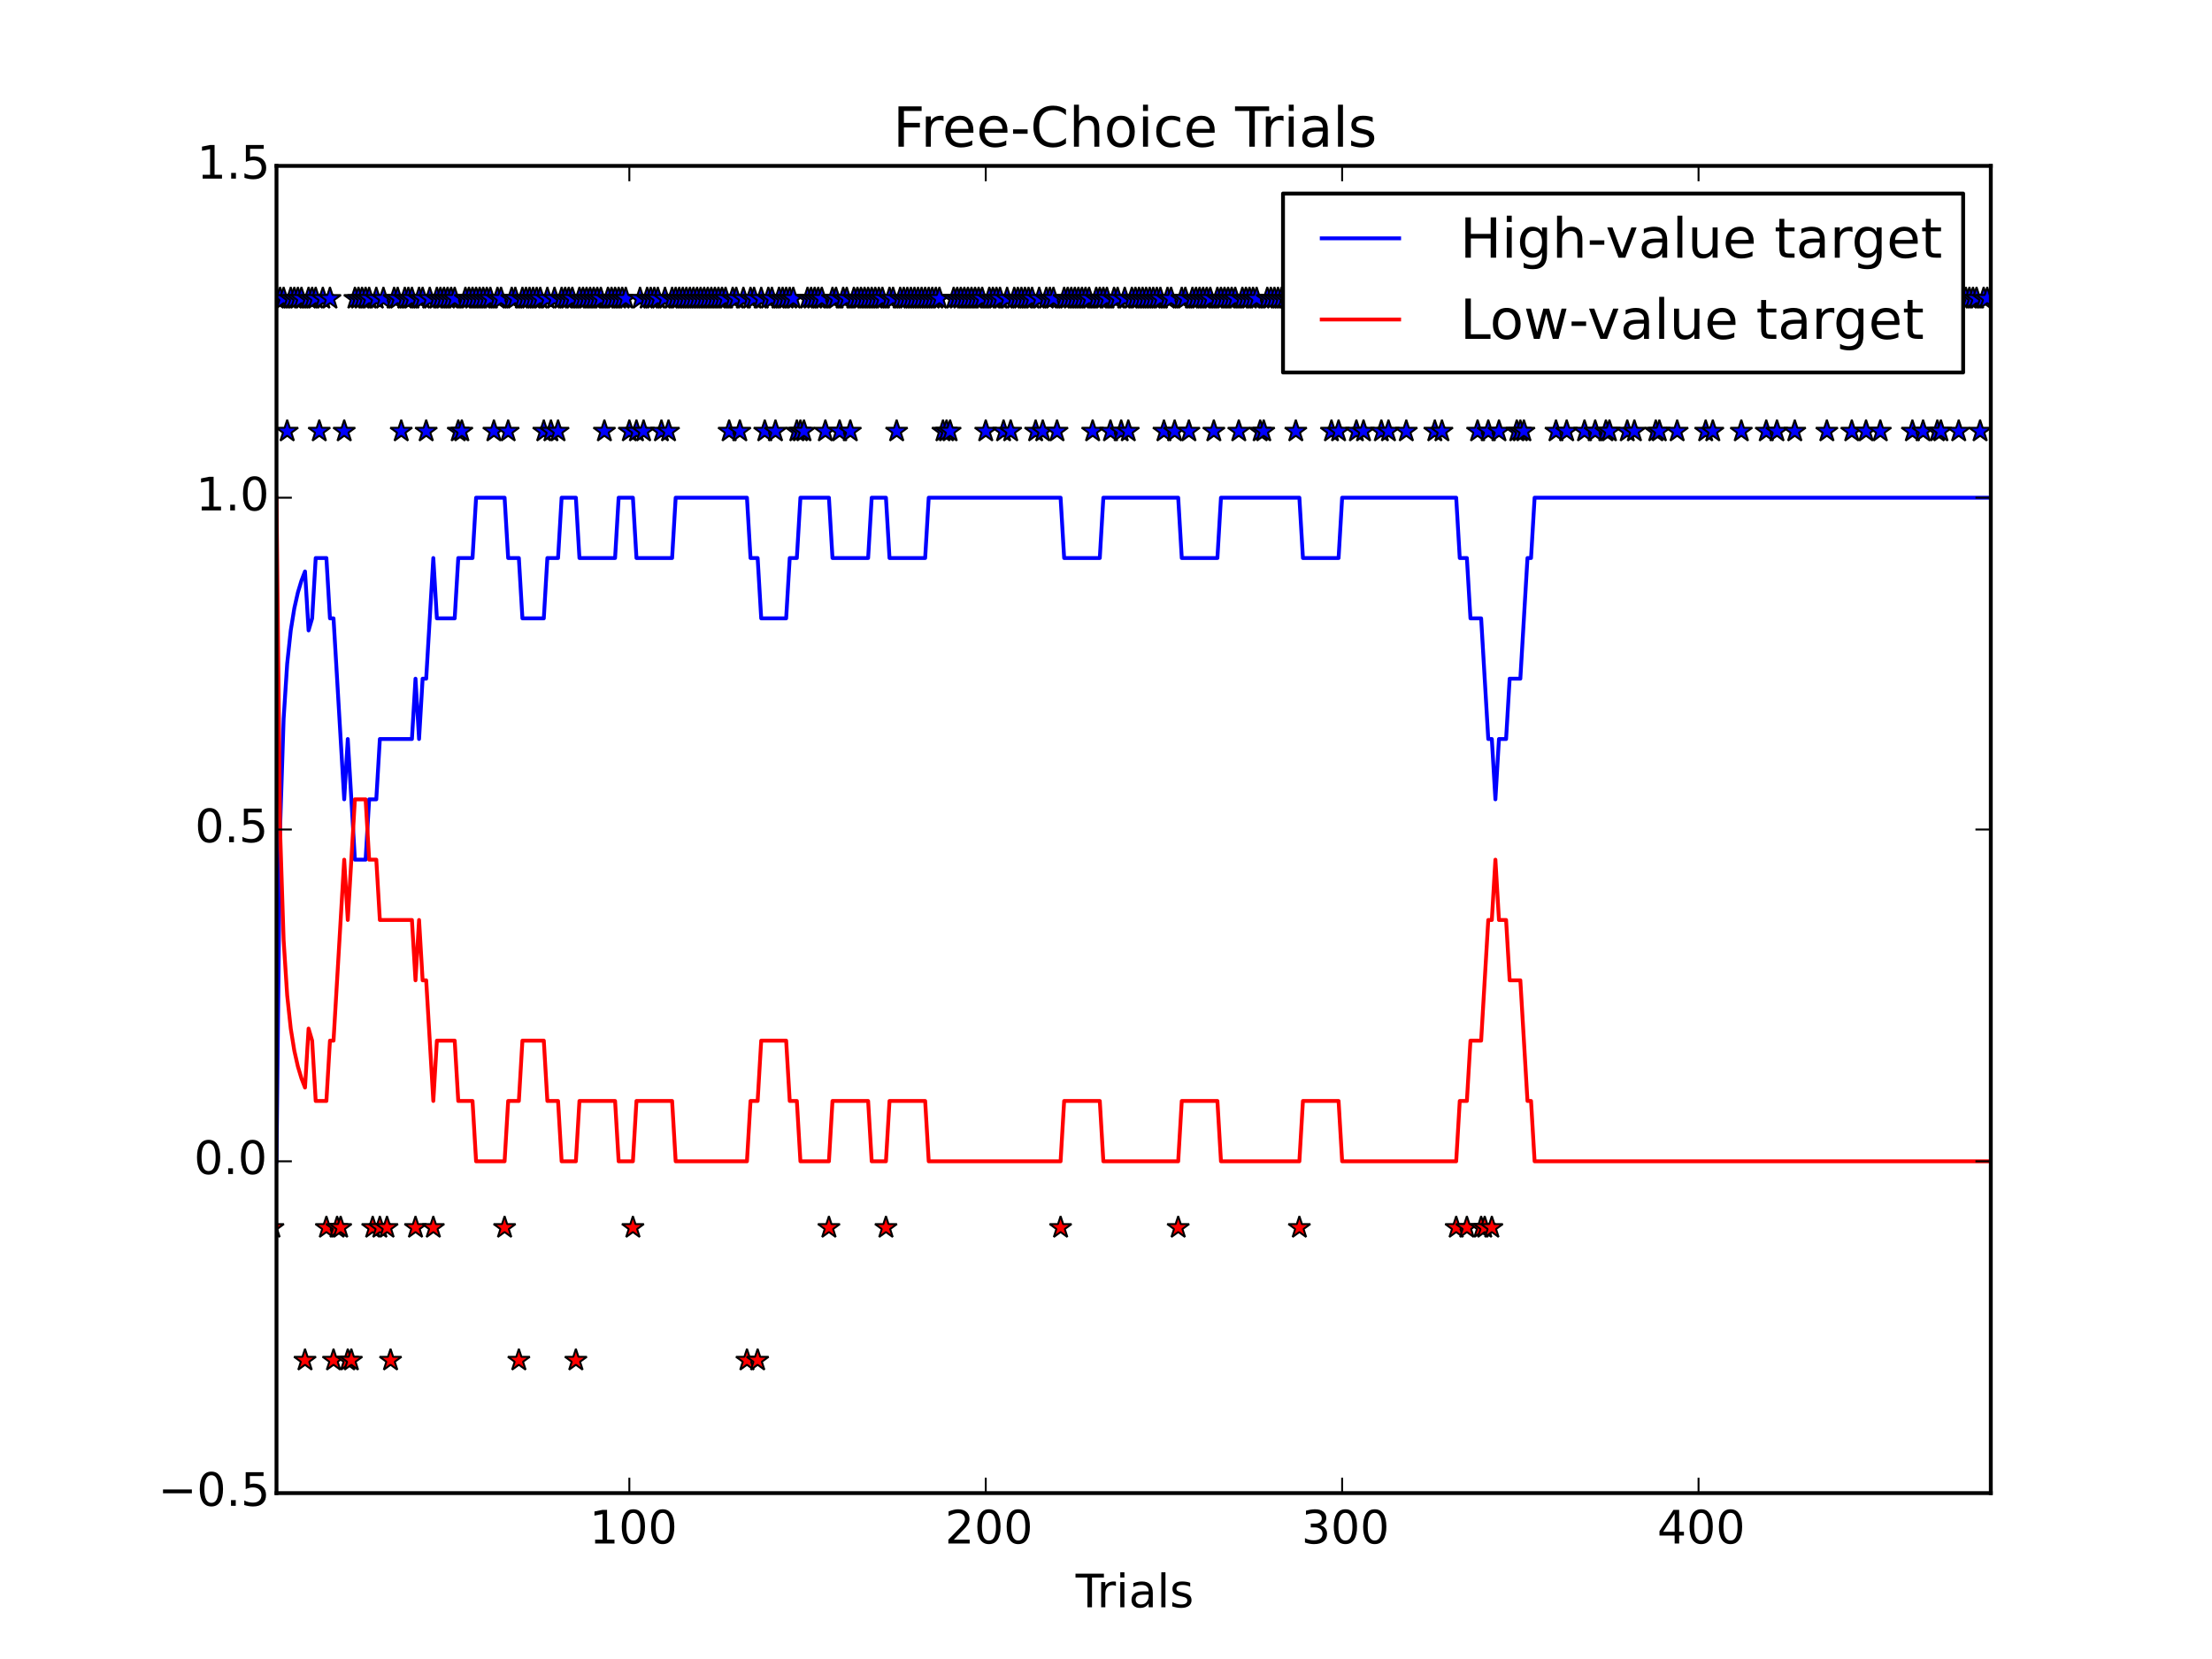 <?xml version="1.0" encoding="utf-8" standalone="no"?>
<!DOCTYPE svg PUBLIC "-//W3C//DTD SVG 1.1//EN"
  "http://www.w3.org/Graphics/SVG/1.1/DTD/svg11.dtd">
<!-- Created with matplotlib (http://matplotlib.org/) -->
<svg height="432pt" version="1.1" viewBox="0 0 576 432" width="576pt" xmlns="http://www.w3.org/2000/svg" xmlns:xlink="http://www.w3.org/1999/xlink">
 <defs>
  <style type="text/css">
*{stroke-linecap:butt;stroke-linejoin:round;}
  </style>
 </defs>
 <g id="figure_1">
  <g id="patch_1">
   <path d="
M0 432
L576 432
L576 0
L0 0
z
" style="fill:#ffffff;"/>
  </g>
  <g id="axes_1">
   <g id="patch_2">
    <path d="
M72 388.8
L518.4 388.8
L518.4 43.2
L72 43.2
z
" style="fill:#ffffff;"/>
   </g>
   <g id="line2d_1">
    <path clip-path="url(#p7ff5b81e1d)" d="
M72 302.4
L72.928 216
L73.856 187.2
L74.784 172.8
L75.712 164.16
L76.64 158.4
L77.568 154.286
L78.496 151.2
L79.424 148.8
L80.353 164.16
L81.281 161.018
L82.209 145.309
L84.993 145.309
L85.921 161.018
L86.849 161.018
L89.633 208.145
L90.561 192.436
L92.418 223.855
L95.202 223.855
L96.13 208.145
L97.986 208.145
L98.914 192.436
L107.267 192.436
L108.195 176.727
L109.123 192.436
L110.051 176.727
L110.979 176.727
L112.835 145.309
L113.763 161.018
L118.403 161.018
L119.331 145.309
L123.044 145.309
L123.972 129.6
L131.396 129.6
L132.324 145.309
L135.109 145.309
L136.037 161.018
L141.605 161.018
L142.533 145.309
L145.317 145.309
L146.245 129.6
L149.958 129.6
L150.886 145.309
L160.166 145.309
L161.094 129.6
L164.807 129.6
L165.735 145.309
L175.015 145.309
L175.943 129.6
L194.505 129.6
L195.433 145.309
L197.289 145.309
L198.217 161.018
L204.714 161.018
L205.642 145.309
L207.498 145.309
L208.426 129.6
L215.85 129.6
L216.778 145.309
L226.059 145.309
L226.987 129.6
L230.699 129.6
L231.627 145.309
L240.908 145.309
L241.836 129.6
L276.175 129.6
L277.103 145.309
L286.383 145.309
L287.311 129.6
L306.801 129.6
L307.729 145.309
L317.01 145.309
L317.938 129.6
L338.355 129.6
L339.283 145.309
L348.564 145.309
L349.492 129.6
L379.19 129.6
L380.118 145.309
L381.974 145.309
L382.902 161.018
L385.686 161.018
L387.543 192.436
L388.471 192.436
L389.399 208.145
L390.327 192.436
L392.183 192.436
L393.111 176.727
L395.895 176.727
L397.751 145.309
L398.679 145.309
L399.607 129.6
L518.4 129.6
L518.4 129.6" style="fill:none;stroke:#0000ff;stroke-linecap:square;"/>
   </g>
   <g id="line2d_2">
    <path clip-path="url(#p7ff5b81e1d)" d="
M72 129.6
L72.928 216
L73.856 244.8
L74.784 259.2
L75.712 267.84
L76.64 273.6
L77.568 277.714
L78.496 280.8
L79.424 283.2
L80.353 267.84
L81.281 270.982
L82.209 286.691
L84.993 286.691
L85.921 270.982
L86.849 270.982
L89.633 223.855
L90.561 239.564
L92.418 208.145
L95.202 208.145
L96.13 223.855
L97.986 223.855
L98.914 239.564
L107.267 239.564
L108.195 255.273
L109.123 239.564
L110.051 255.273
L110.979 255.273
L112.835 286.691
L113.763 270.982
L118.403 270.982
L119.331 286.691
L123.044 286.691
L123.972 302.4
L131.396 302.4
L132.324 286.691
L135.109 286.691
L136.037 270.982
L141.605 270.982
L142.533 286.691
L145.317 286.691
L146.245 302.4
L149.958 302.4
L150.886 286.691
L160.166 286.691
L161.094 302.4
L164.807 302.4
L165.735 286.691
L175.015 286.691
L175.943 302.4
L194.505 302.4
L195.433 286.691
L197.289 286.691
L198.217 270.982
L204.714 270.982
L205.642 286.691
L207.498 286.691
L208.426 302.4
L215.85 302.4
L216.778 286.691
L226.059 286.691
L226.987 302.4
L230.699 302.4
L231.627 286.691
L240.908 286.691
L241.836 302.4
L276.175 302.4
L277.103 286.691
L286.383 286.691
L287.311 302.4
L306.801 302.4
L307.729 286.691
L317.01 286.691
L317.938 302.4
L338.355 302.4
L339.283 286.691
L348.564 286.691
L349.492 302.4
L379.19 302.4
L380.118 286.691
L381.974 286.691
L382.902 270.982
L385.686 270.982
L387.543 239.564
L388.471 239.564
L389.399 223.855
L390.327 239.564
L392.183 239.564
L393.111 255.273
L395.895 255.273
L397.751 286.691
L398.679 286.691
L399.607 302.4
L518.4 302.4
L518.4 302.4" style="fill:none;stroke:#ff0000;stroke-linecap:square;"/>
   </g>
   <g id="line2d_3">
    <defs>
     <path d="
M1.83697e-16 -3
L-0.674 -0.927
L-2.853 -0.927
L-1.09 0.354
L-1.763 2.427
L-2.10498e-16 1.146
L1.763 2.427
L1.09 0.354
L2.853 -0.927
L0.674 -0.927
z
" id="mcedd6a2e0e" style="stroke:#000000;stroke-linejoin:bevel;stroke-width:0.5;"/>
    </defs>
    <g clip-path="url(#p7ff5b81e1d)">
     <use style="fill:#0000ff;stroke:#000000;stroke-linejoin:bevel;stroke-width:0.5;" x="72.0" xlink:href="#mcedd6a2e0e" y="77.76"/>
     <use style="fill:#0000ff;stroke:#000000;stroke-linejoin:bevel;stroke-width:0.5;" x="72.928" xlink:href="#mcedd6a2e0e" y="77.76"/>
     <use style="fill:#0000ff;stroke:#000000;stroke-linejoin:bevel;stroke-width:0.5;" x="73.856" xlink:href="#mcedd6a2e0e" y="77.76"/>
     <use style="fill:#0000ff;stroke:#000000;stroke-linejoin:bevel;stroke-width:0.5;" x="74.784" xlink:href="#mcedd6a2e0e" y="112.32"/>
     <use style="fill:#0000ff;stroke:#000000;stroke-linejoin:bevel;stroke-width:0.5;" x="75.712" xlink:href="#mcedd6a2e0e" y="77.76"/>
     <use style="fill:#0000ff;stroke:#000000;stroke-linejoin:bevel;stroke-width:0.5;" x="76.64" xlink:href="#mcedd6a2e0e" y="77.76"/>
     <use style="fill:#0000ff;stroke:#000000;stroke-linejoin:bevel;stroke-width:0.5;" x="77.568" xlink:href="#mcedd6a2e0e" y="77.76"/>
     <use style="fill:#0000ff;stroke:#000000;stroke-linejoin:bevel;stroke-width:0.5;" x="78.496" xlink:href="#mcedd6a2e0e" y="77.76"/>
     <use style="fill:#0000ff;stroke:#000000;stroke-linejoin:bevel;stroke-width:0.5;" x="80.353" xlink:href="#mcedd6a2e0e" y="77.76"/>
     <use style="fill:#0000ff;stroke:#000000;stroke-linejoin:bevel;stroke-width:0.5;" x="81.281" xlink:href="#mcedd6a2e0e" y="77.76"/>
     <use style="fill:#0000ff;stroke:#000000;stroke-linejoin:bevel;stroke-width:0.5;" x="82.209" xlink:href="#mcedd6a2e0e" y="77.76"/>
     <use style="fill:#0000ff;stroke:#000000;stroke-linejoin:bevel;stroke-width:0.5;" x="83.137" xlink:href="#mcedd6a2e0e" y="112.32"/>
     <use style="fill:#0000ff;stroke:#000000;stroke-linejoin:bevel;stroke-width:0.5;" x="84.065" xlink:href="#mcedd6a2e0e" y="77.76"/>
     <use style="fill:#0000ff;stroke:#000000;stroke-linejoin:bevel;stroke-width:0.5;" x="85.921" xlink:href="#mcedd6a2e0e" y="77.76"/>
     <use style="fill:#0000ff;stroke:#000000;stroke-linejoin:bevel;stroke-width:0.5;" x="89.633" xlink:href="#mcedd6a2e0e" y="112.32"/>
     <use style="fill:#0000ff;stroke:#000000;stroke-linejoin:bevel;stroke-width:0.5;" x="92.417" xlink:href="#mcedd6a2e0e" y="77.76"/>
     <use style="fill:#0000ff;stroke:#000000;stroke-linejoin:bevel;stroke-width:0.5;" x="93.346" xlink:href="#mcedd6a2e0e" y="77.76"/>
     <use style="fill:#0000ff;stroke:#000000;stroke-linejoin:bevel;stroke-width:0.5;" x="94.274" xlink:href="#mcedd6a2e0e" y="77.76"/>
     <use style="fill:#0000ff;stroke:#000000;stroke-linejoin:bevel;stroke-width:0.5;" x="95.202" xlink:href="#mcedd6a2e0e" y="77.76"/>
     <use style="fill:#0000ff;stroke:#000000;stroke-linejoin:bevel;stroke-width:0.5;" x="96.13" xlink:href="#mcedd6a2e0e" y="77.76"/>
     <use style="fill:#0000ff;stroke:#000000;stroke-linejoin:bevel;stroke-width:0.5;" x="97.986" xlink:href="#mcedd6a2e0e" y="77.76"/>
     <use style="fill:#0000ff;stroke:#000000;stroke-linejoin:bevel;stroke-width:0.5;" x="99.842" xlink:href="#mcedd6a2e0e" y="77.76"/>
     <use style="fill:#0000ff;stroke:#000000;stroke-linejoin:bevel;stroke-width:0.5;" x="102.626" xlink:href="#mcedd6a2e0e" y="77.76"/>
     <use style="fill:#0000ff;stroke:#000000;stroke-linejoin:bevel;stroke-width:0.5;" x="103.554" xlink:href="#mcedd6a2e0e" y="77.76"/>
     <use style="fill:#0000ff;stroke:#000000;stroke-linejoin:bevel;stroke-width:0.5;" x="104.482" xlink:href="#mcedd6a2e0e" y="112.32"/>
     <use style="fill:#0000ff;stroke:#000000;stroke-linejoin:bevel;stroke-width:0.5;" x="105.41" xlink:href="#mcedd6a2e0e" y="77.76"/>
     <use style="fill:#0000ff;stroke:#000000;stroke-linejoin:bevel;stroke-width:0.5;" x="106.338" xlink:href="#mcedd6a2e0e" y="77.76"/>
     <use style="fill:#0000ff;stroke:#000000;stroke-linejoin:bevel;stroke-width:0.5;" x="107.267" xlink:href="#mcedd6a2e0e" y="77.76"/>
     <use style="fill:#0000ff;stroke:#000000;stroke-linejoin:bevel;stroke-width:0.5;" x="109.123" xlink:href="#mcedd6a2e0e" y="77.76"/>
     <use style="fill:#0000ff;stroke:#000000;stroke-linejoin:bevel;stroke-width:0.5;" x="110.051" xlink:href="#mcedd6a2e0e" y="77.76"/>
     <use style="fill:#0000ff;stroke:#000000;stroke-linejoin:bevel;stroke-width:0.5;" x="110.979" xlink:href="#mcedd6a2e0e" y="112.32"/>
     <use style="fill:#0000ff;stroke:#000000;stroke-linejoin:bevel;stroke-width:0.5;" x="111.907" xlink:href="#mcedd6a2e0e" y="77.76"/>
     <use style="fill:#0000ff;stroke:#000000;stroke-linejoin:bevel;stroke-width:0.5;" x="113.763" xlink:href="#mcedd6a2e0e" y="77.76"/>
     <use style="fill:#0000ff;stroke:#000000;stroke-linejoin:bevel;stroke-width:0.5;" x="114.691" xlink:href="#mcedd6a2e0e" y="77.76"/>
     <use style="fill:#0000ff;stroke:#000000;stroke-linejoin:bevel;stroke-width:0.5;" x="115.619" xlink:href="#mcedd6a2e0e" y="77.76"/>
     <use style="fill:#0000ff;stroke:#000000;stroke-linejoin:bevel;stroke-width:0.5;" x="116.547" xlink:href="#mcedd6a2e0e" y="77.76"/>
     <use style="fill:#0000ff;stroke:#000000;stroke-linejoin:bevel;stroke-width:0.5;" x="117.475" xlink:href="#mcedd6a2e0e" y="77.76"/>
     <use style="fill:#0000ff;stroke:#000000;stroke-linejoin:bevel;stroke-width:0.5;" x="118.403" xlink:href="#mcedd6a2e0e" y="77.76"/>
     <use style="fill:#0000ff;stroke:#000000;stroke-linejoin:bevel;stroke-width:0.5;" x="119.331" xlink:href="#mcedd6a2e0e" y="112.32"/>
     <use style="fill:#0000ff;stroke:#000000;stroke-linejoin:bevel;stroke-width:0.5;" x="120.259" xlink:href="#mcedd6a2e0e" y="112.32"/>
     <use style="fill:#0000ff;stroke:#000000;stroke-linejoin:bevel;stroke-width:0.5;" x="121.188" xlink:href="#mcedd6a2e0e" y="77.76"/>
     <use style="fill:#0000ff;stroke:#000000;stroke-linejoin:bevel;stroke-width:0.5;" x="122.116" xlink:href="#mcedd6a2e0e" y="77.76"/>
     <use style="fill:#0000ff;stroke:#000000;stroke-linejoin:bevel;stroke-width:0.5;" x="123.044" xlink:href="#mcedd6a2e0e" y="77.76"/>
     <use style="fill:#0000ff;stroke:#000000;stroke-linejoin:bevel;stroke-width:0.5;" x="123.972" xlink:href="#mcedd6a2e0e" y="77.76"/>
     <use style="fill:#0000ff;stroke:#000000;stroke-linejoin:bevel;stroke-width:0.5;" x="124.9" xlink:href="#mcedd6a2e0e" y="77.76"/>
     <use style="fill:#0000ff;stroke:#000000;stroke-linejoin:bevel;stroke-width:0.5;" x="125.828" xlink:href="#mcedd6a2e0e" y="77.76"/>
     <use style="fill:#0000ff;stroke:#000000;stroke-linejoin:bevel;stroke-width:0.5;" x="126.756" xlink:href="#mcedd6a2e0e" y="77.76"/>
     <use style="fill:#0000ff;stroke:#000000;stroke-linejoin:bevel;stroke-width:0.5;" x="127.684" xlink:href="#mcedd6a2e0e" y="77.76"/>
     <use style="fill:#0000ff;stroke:#000000;stroke-linejoin:bevel;stroke-width:0.5;" x="128.612" xlink:href="#mcedd6a2e0e" y="112.32"/>
     <use style="fill:#0000ff;stroke:#000000;stroke-linejoin:bevel;stroke-width:0.5;" x="129.54" xlink:href="#mcedd6a2e0e" y="77.76"/>
     <use style="fill:#0000ff;stroke:#000000;stroke-linejoin:bevel;stroke-width:0.5;" x="130.468" xlink:href="#mcedd6a2e0e" y="77.76"/>
     <use style="fill:#0000ff;stroke:#000000;stroke-linejoin:bevel;stroke-width:0.5;" x="132.324" xlink:href="#mcedd6a2e0e" y="112.32"/>
     <use style="fill:#0000ff;stroke:#000000;stroke-linejoin:bevel;stroke-width:0.5;" x="133.252" xlink:href="#mcedd6a2e0e" y="77.76"/>
     <use style="fill:#0000ff;stroke:#000000;stroke-linejoin:bevel;stroke-width:0.5;" x="134.18" xlink:href="#mcedd6a2e0e" y="77.76"/>
     <use style="fill:#0000ff;stroke:#000000;stroke-linejoin:bevel;stroke-width:0.5;" x="136.037" xlink:href="#mcedd6a2e0e" y="77.76"/>
     <use style="fill:#0000ff;stroke:#000000;stroke-linejoin:bevel;stroke-width:0.5;" x="136.965" xlink:href="#mcedd6a2e0e" y="77.76"/>
     <use style="fill:#0000ff;stroke:#000000;stroke-linejoin:bevel;stroke-width:0.5;" x="137.893" xlink:href="#mcedd6a2e0e" y="77.76"/>
     <use style="fill:#0000ff;stroke:#000000;stroke-linejoin:bevel;stroke-width:0.5;" x="138.821" xlink:href="#mcedd6a2e0e" y="77.76"/>
     <use style="fill:#0000ff;stroke:#000000;stroke-linejoin:bevel;stroke-width:0.5;" x="139.749" xlink:href="#mcedd6a2e0e" y="77.76"/>
     <use style="fill:#0000ff;stroke:#000000;stroke-linejoin:bevel;stroke-width:0.5;" x="140.677" xlink:href="#mcedd6a2e0e" y="77.76"/>
     <use style="fill:#0000ff;stroke:#000000;stroke-linejoin:bevel;stroke-width:0.5;" x="141.605" xlink:href="#mcedd6a2e0e" y="112.32"/>
     <use style="fill:#0000ff;stroke:#000000;stroke-linejoin:bevel;stroke-width:0.5;" x="142.533" xlink:href="#mcedd6a2e0e" y="77.76"/>
     <use style="fill:#0000ff;stroke:#000000;stroke-linejoin:bevel;stroke-width:0.5;" x="143.461" xlink:href="#mcedd6a2e0e" y="112.32"/>
     <use style="fill:#0000ff;stroke:#000000;stroke-linejoin:bevel;stroke-width:0.5;" x="144.389" xlink:href="#mcedd6a2e0e" y="77.76"/>
     <use style="fill:#0000ff;stroke:#000000;stroke-linejoin:bevel;stroke-width:0.5;" x="145.317" xlink:href="#mcedd6a2e0e" y="112.32"/>
     <use style="fill:#0000ff;stroke:#000000;stroke-linejoin:bevel;stroke-width:0.5;" x="146.245" xlink:href="#mcedd6a2e0e" y="77.76"/>
     <use style="fill:#0000ff;stroke:#000000;stroke-linejoin:bevel;stroke-width:0.5;" x="147.173" xlink:href="#mcedd6a2e0e" y="77.76"/>
     <use style="fill:#0000ff;stroke:#000000;stroke-linejoin:bevel;stroke-width:0.5;" x="148.101" xlink:href="#mcedd6a2e0e" y="77.76"/>
     <use style="fill:#0000ff;stroke:#000000;stroke-linejoin:bevel;stroke-width:0.5;" x="149.03" xlink:href="#mcedd6a2e0e" y="77.76"/>
     <use style="fill:#0000ff;stroke:#000000;stroke-linejoin:bevel;stroke-width:0.5;" x="150.886" xlink:href="#mcedd6a2e0e" y="77.76"/>
     <use style="fill:#0000ff;stroke:#000000;stroke-linejoin:bevel;stroke-width:0.5;" x="151.814" xlink:href="#mcedd6a2e0e" y="77.76"/>
     <use style="fill:#0000ff;stroke:#000000;stroke-linejoin:bevel;stroke-width:0.5;" x="152.742" xlink:href="#mcedd6a2e0e" y="77.76"/>
     <use style="fill:#0000ff;stroke:#000000;stroke-linejoin:bevel;stroke-width:0.5;" x="153.67" xlink:href="#mcedd6a2e0e" y="77.76"/>
     <use style="fill:#0000ff;stroke:#000000;stroke-linejoin:bevel;stroke-width:0.5;" x="154.598" xlink:href="#mcedd6a2e0e" y="77.76"/>
     <use style="fill:#0000ff;stroke:#000000;stroke-linejoin:bevel;stroke-width:0.5;" x="155.526" xlink:href="#mcedd6a2e0e" y="77.76"/>
     <use style="fill:#0000ff;stroke:#000000;stroke-linejoin:bevel;stroke-width:0.5;" x="156.454" xlink:href="#mcedd6a2e0e" y="77.76"/>
     <use style="fill:#0000ff;stroke:#000000;stroke-linejoin:bevel;stroke-width:0.5;" x="157.382" xlink:href="#mcedd6a2e0e" y="112.32"/>
     <use style="fill:#0000ff;stroke:#000000;stroke-linejoin:bevel;stroke-width:0.5;" x="158.31" xlink:href="#mcedd6a2e0e" y="77.76"/>
     <use style="fill:#0000ff;stroke:#000000;stroke-linejoin:bevel;stroke-width:0.5;" x="159.238" xlink:href="#mcedd6a2e0e" y="77.76"/>
     <use style="fill:#0000ff;stroke:#000000;stroke-linejoin:bevel;stroke-width:0.5;" x="160.166" xlink:href="#mcedd6a2e0e" y="77.76"/>
     <use style="fill:#0000ff;stroke:#000000;stroke-linejoin:bevel;stroke-width:0.5;" x="161.094" xlink:href="#mcedd6a2e0e" y="77.76"/>
     <use style="fill:#0000ff;stroke:#000000;stroke-linejoin:bevel;stroke-width:0.5;" x="162.022" xlink:href="#mcedd6a2e0e" y="77.76"/>
     <use style="fill:#0000ff;stroke:#000000;stroke-linejoin:bevel;stroke-width:0.5;" x="162.951" xlink:href="#mcedd6a2e0e" y="77.76"/>
     <use style="fill:#0000ff;stroke:#000000;stroke-linejoin:bevel;stroke-width:0.5;" x="163.879" xlink:href="#mcedd6a2e0e" y="112.32"/>
     <use style="fill:#0000ff;stroke:#000000;stroke-linejoin:bevel;stroke-width:0.5;" x="165.735" xlink:href="#mcedd6a2e0e" y="112.32"/>
     <use style="fill:#0000ff;stroke:#000000;stroke-linejoin:bevel;stroke-width:0.5;" x="166.663" xlink:href="#mcedd6a2e0e" y="77.76"/>
     <use style="fill:#0000ff;stroke:#000000;stroke-linejoin:bevel;stroke-width:0.5;" x="167.591" xlink:href="#mcedd6a2e0e" y="112.32"/>
     <use style="fill:#0000ff;stroke:#000000;stroke-linejoin:bevel;stroke-width:0.5;" x="168.519" xlink:href="#mcedd6a2e0e" y="77.76"/>
     <use style="fill:#0000ff;stroke:#000000;stroke-linejoin:bevel;stroke-width:0.5;" x="169.447" xlink:href="#mcedd6a2e0e" y="77.76"/>
     <use style="fill:#0000ff;stroke:#000000;stroke-linejoin:bevel;stroke-width:0.5;" x="170.375" xlink:href="#mcedd6a2e0e" y="77.76"/>
     <use style="fill:#0000ff;stroke:#000000;stroke-linejoin:bevel;stroke-width:0.5;" x="171.303" xlink:href="#mcedd6a2e0e" y="77.76"/>
     <use style="fill:#0000ff;stroke:#000000;stroke-linejoin:bevel;stroke-width:0.5;" x="172.231" xlink:href="#mcedd6a2e0e" y="112.32"/>
     <use style="fill:#0000ff;stroke:#000000;stroke-linejoin:bevel;stroke-width:0.5;" x="173.159" xlink:href="#mcedd6a2e0e" y="77.76"/>
     <use style="fill:#0000ff;stroke:#000000;stroke-linejoin:bevel;stroke-width:0.5;" x="174.087" xlink:href="#mcedd6a2e0e" y="112.32"/>
     <use style="fill:#0000ff;stroke:#000000;stroke-linejoin:bevel;stroke-width:0.5;" x="175.015" xlink:href="#mcedd6a2e0e" y="77.76"/>
     <use style="fill:#0000ff;stroke:#000000;stroke-linejoin:bevel;stroke-width:0.5;" x="175.943" xlink:href="#mcedd6a2e0e" y="77.76"/>
     <use style="fill:#0000ff;stroke:#000000;stroke-linejoin:bevel;stroke-width:0.5;" x="176.872" xlink:href="#mcedd6a2e0e" y="77.76"/>
     <use style="fill:#0000ff;stroke:#000000;stroke-linejoin:bevel;stroke-width:0.5;" x="177.8" xlink:href="#mcedd6a2e0e" y="77.76"/>
     <use style="fill:#0000ff;stroke:#000000;stroke-linejoin:bevel;stroke-width:0.5;" x="178.728" xlink:href="#mcedd6a2e0e" y="77.76"/>
     <use style="fill:#0000ff;stroke:#000000;stroke-linejoin:bevel;stroke-width:0.5;" x="179.656" xlink:href="#mcedd6a2e0e" y="77.76"/>
     <use style="fill:#0000ff;stroke:#000000;stroke-linejoin:bevel;stroke-width:0.5;" x="180.584" xlink:href="#mcedd6a2e0e" y="77.76"/>
     <use style="fill:#0000ff;stroke:#000000;stroke-linejoin:bevel;stroke-width:0.5;" x="181.512" xlink:href="#mcedd6a2e0e" y="77.76"/>
     <use style="fill:#0000ff;stroke:#000000;stroke-linejoin:bevel;stroke-width:0.5;" x="182.44" xlink:href="#mcedd6a2e0e" y="77.76"/>
     <use style="fill:#0000ff;stroke:#000000;stroke-linejoin:bevel;stroke-width:0.5;" x="183.368" xlink:href="#mcedd6a2e0e" y="77.76"/>
     <use style="fill:#0000ff;stroke:#000000;stroke-linejoin:bevel;stroke-width:0.5;" x="184.296" xlink:href="#mcedd6a2e0e" y="77.76"/>
     <use style="fill:#0000ff;stroke:#000000;stroke-linejoin:bevel;stroke-width:0.5;" x="185.224" xlink:href="#mcedd6a2e0e" y="77.76"/>
     <use style="fill:#0000ff;stroke:#000000;stroke-linejoin:bevel;stroke-width:0.5;" x="186.152" xlink:href="#mcedd6a2e0e" y="77.76"/>
     <use style="fill:#0000ff;stroke:#000000;stroke-linejoin:bevel;stroke-width:0.5;" x="187.08" xlink:href="#mcedd6a2e0e" y="77.76"/>
     <use style="fill:#0000ff;stroke:#000000;stroke-linejoin:bevel;stroke-width:0.5;" x="188.008" xlink:href="#mcedd6a2e0e" y="77.76"/>
     <use style="fill:#0000ff;stroke:#000000;stroke-linejoin:bevel;stroke-width:0.5;" x="188.936" xlink:href="#mcedd6a2e0e" y="77.76"/>
     <use style="fill:#0000ff;stroke:#000000;stroke-linejoin:bevel;stroke-width:0.5;" x="189.864" xlink:href="#mcedd6a2e0e" y="112.32"/>
     <use style="fill:#0000ff;stroke:#000000;stroke-linejoin:bevel;stroke-width:0.5;" x="190.793" xlink:href="#mcedd6a2e0e" y="77.76"/>
     <use style="fill:#0000ff;stroke:#000000;stroke-linejoin:bevel;stroke-width:0.5;" x="191.721" xlink:href="#mcedd6a2e0e" y="77.76"/>
     <use style="fill:#0000ff;stroke:#000000;stroke-linejoin:bevel;stroke-width:0.5;" x="192.649" xlink:href="#mcedd6a2e0e" y="112.32"/>
     <use style="fill:#0000ff;stroke:#000000;stroke-linejoin:bevel;stroke-width:0.5;" x="193.577" xlink:href="#mcedd6a2e0e" y="77.76"/>
     <use style="fill:#0000ff;stroke:#000000;stroke-linejoin:bevel;stroke-width:0.5;" x="195.433" xlink:href="#mcedd6a2e0e" y="77.76"/>
     <use style="fill:#0000ff;stroke:#000000;stroke-linejoin:bevel;stroke-width:0.5;" x="196.361" xlink:href="#mcedd6a2e0e" y="77.76"/>
     <use style="fill:#0000ff;stroke:#000000;stroke-linejoin:bevel;stroke-width:0.5;" x="198.217" xlink:href="#mcedd6a2e0e" y="77.76"/>
     <use style="fill:#0000ff;stroke:#000000;stroke-linejoin:bevel;stroke-width:0.5;" x="199.145" xlink:href="#mcedd6a2e0e" y="112.32"/>
     <use style="fill:#0000ff;stroke:#000000;stroke-linejoin:bevel;stroke-width:0.5;" x="200.073" xlink:href="#mcedd6a2e0e" y="77.76"/>
     <use style="fill:#0000ff;stroke:#000000;stroke-linejoin:bevel;stroke-width:0.5;" x="201.001" xlink:href="#mcedd6a2e0e" y="77.76"/>
     <use style="fill:#0000ff;stroke:#000000;stroke-linejoin:bevel;stroke-width:0.5;" x="201.929" xlink:href="#mcedd6a2e0e" y="112.32"/>
     <use style="fill:#0000ff;stroke:#000000;stroke-linejoin:bevel;stroke-width:0.5;" x="202.857" xlink:href="#mcedd6a2e0e" y="77.76"/>
     <use style="fill:#0000ff;stroke:#000000;stroke-linejoin:bevel;stroke-width:0.5;" x="203.785" xlink:href="#mcedd6a2e0e" y="77.76"/>
     <use style="fill:#0000ff;stroke:#000000;stroke-linejoin:bevel;stroke-width:0.5;" x="204.714" xlink:href="#mcedd6a2e0e" y="77.76"/>
     <use style="fill:#0000ff;stroke:#000000;stroke-linejoin:bevel;stroke-width:0.5;" x="205.642" xlink:href="#mcedd6a2e0e" y="77.76"/>
     <use style="fill:#0000ff;stroke:#000000;stroke-linejoin:bevel;stroke-width:0.5;" x="206.57" xlink:href="#mcedd6a2e0e" y="77.76"/>
     <use style="fill:#0000ff;stroke:#000000;stroke-linejoin:bevel;stroke-width:0.5;" x="207.498" xlink:href="#mcedd6a2e0e" y="112.32"/>
     <use style="fill:#0000ff;stroke:#000000;stroke-linejoin:bevel;stroke-width:0.5;" x="208.426" xlink:href="#mcedd6a2e0e" y="112.32"/>
     <use style="fill:#0000ff;stroke:#000000;stroke-linejoin:bevel;stroke-width:0.5;" x="209.354" xlink:href="#mcedd6a2e0e" y="112.32"/>
     <use style="fill:#0000ff;stroke:#000000;stroke-linejoin:bevel;stroke-width:0.5;" x="210.282" xlink:href="#mcedd6a2e0e" y="77.76"/>
     <use style="fill:#0000ff;stroke:#000000;stroke-linejoin:bevel;stroke-width:0.5;" x="211.21" xlink:href="#mcedd6a2e0e" y="77.76"/>
     <use style="fill:#0000ff;stroke:#000000;stroke-linejoin:bevel;stroke-width:0.5;" x="212.138" xlink:href="#mcedd6a2e0e" y="77.76"/>
     <use style="fill:#0000ff;stroke:#000000;stroke-linejoin:bevel;stroke-width:0.5;" x="213.066" xlink:href="#mcedd6a2e0e" y="77.76"/>
     <use style="fill:#0000ff;stroke:#000000;stroke-linejoin:bevel;stroke-width:0.5;" x="213.994" xlink:href="#mcedd6a2e0e" y="77.76"/>
     <use style="fill:#0000ff;stroke:#000000;stroke-linejoin:bevel;stroke-width:0.5;" x="214.922" xlink:href="#mcedd6a2e0e" y="112.32"/>
     <use style="fill:#0000ff;stroke:#000000;stroke-linejoin:bevel;stroke-width:0.5;" x="216.778" xlink:href="#mcedd6a2e0e" y="77.76"/>
     <use style="fill:#0000ff;stroke:#000000;stroke-linejoin:bevel;stroke-width:0.5;" x="217.706" xlink:href="#mcedd6a2e0e" y="77.76"/>
     <use style="fill:#0000ff;stroke:#000000;stroke-linejoin:bevel;stroke-width:0.5;" x="218.635" xlink:href="#mcedd6a2e0e" y="112.32"/>
     <use style="fill:#0000ff;stroke:#000000;stroke-linejoin:bevel;stroke-width:0.5;" x="219.563" xlink:href="#mcedd6a2e0e" y="77.76"/>
     <use style="fill:#0000ff;stroke:#000000;stroke-linejoin:bevel;stroke-width:0.5;" x="220.491" xlink:href="#mcedd6a2e0e" y="77.76"/>
     <use style="fill:#0000ff;stroke:#000000;stroke-linejoin:bevel;stroke-width:0.5;" x="221.419" xlink:href="#mcedd6a2e0e" y="112.32"/>
     <use style="fill:#0000ff;stroke:#000000;stroke-linejoin:bevel;stroke-width:0.5;" x="222.347" xlink:href="#mcedd6a2e0e" y="77.76"/>
     <use style="fill:#0000ff;stroke:#000000;stroke-linejoin:bevel;stroke-width:0.5;" x="223.275" xlink:href="#mcedd6a2e0e" y="77.76"/>
     <use style="fill:#0000ff;stroke:#000000;stroke-linejoin:bevel;stroke-width:0.5;" x="224.203" xlink:href="#mcedd6a2e0e" y="77.76"/>
     <use style="fill:#0000ff;stroke:#000000;stroke-linejoin:bevel;stroke-width:0.5;" x="225.131" xlink:href="#mcedd6a2e0e" y="77.76"/>
     <use style="fill:#0000ff;stroke:#000000;stroke-linejoin:bevel;stroke-width:0.5;" x="226.059" xlink:href="#mcedd6a2e0e" y="77.76"/>
     <use style="fill:#0000ff;stroke:#000000;stroke-linejoin:bevel;stroke-width:0.5;" x="226.987" xlink:href="#mcedd6a2e0e" y="77.76"/>
     <use style="fill:#0000ff;stroke:#000000;stroke-linejoin:bevel;stroke-width:0.5;" x="227.915" xlink:href="#mcedd6a2e0e" y="77.76"/>
     <use style="fill:#0000ff;stroke:#000000;stroke-linejoin:bevel;stroke-width:0.5;" x="228.843" xlink:href="#mcedd6a2e0e" y="77.76"/>
     <use style="fill:#0000ff;stroke:#000000;stroke-linejoin:bevel;stroke-width:0.5;" x="229.771" xlink:href="#mcedd6a2e0e" y="77.76"/>
     <use style="fill:#0000ff;stroke:#000000;stroke-linejoin:bevel;stroke-width:0.5;" x="231.627" xlink:href="#mcedd6a2e0e" y="77.76"/>
     <use style="fill:#0000ff;stroke:#000000;stroke-linejoin:bevel;stroke-width:0.5;" x="232.556" xlink:href="#mcedd6a2e0e" y="77.76"/>
     <use style="fill:#0000ff;stroke:#000000;stroke-linejoin:bevel;stroke-width:0.5;" x="233.484" xlink:href="#mcedd6a2e0e" y="112.32"/>
     <use style="fill:#0000ff;stroke:#000000;stroke-linejoin:bevel;stroke-width:0.5;" x="234.412" xlink:href="#mcedd6a2e0e" y="77.76"/>
     <use style="fill:#0000ff;stroke:#000000;stroke-linejoin:bevel;stroke-width:0.5;" x="235.34" xlink:href="#mcedd6a2e0e" y="77.76"/>
     <use style="fill:#0000ff;stroke:#000000;stroke-linejoin:bevel;stroke-width:0.5;" x="236.268" xlink:href="#mcedd6a2e0e" y="77.76"/>
     <use style="fill:#0000ff;stroke:#000000;stroke-linejoin:bevel;stroke-width:0.5;" x="237.196" xlink:href="#mcedd6a2e0e" y="77.76"/>
     <use style="fill:#0000ff;stroke:#000000;stroke-linejoin:bevel;stroke-width:0.5;" x="238.124" xlink:href="#mcedd6a2e0e" y="77.76"/>
     <use style="fill:#0000ff;stroke:#000000;stroke-linejoin:bevel;stroke-width:0.5;" x="239.052" xlink:href="#mcedd6a2e0e" y="77.76"/>
     <use style="fill:#0000ff;stroke:#000000;stroke-linejoin:bevel;stroke-width:0.5;" x="239.98" xlink:href="#mcedd6a2e0e" y="77.76"/>
     <use style="fill:#0000ff;stroke:#000000;stroke-linejoin:bevel;stroke-width:0.5;" x="240.908" xlink:href="#mcedd6a2e0e" y="77.76"/>
     <use style="fill:#0000ff;stroke:#000000;stroke-linejoin:bevel;stroke-width:0.5;" x="241.836" xlink:href="#mcedd6a2e0e" y="77.76"/>
     <use style="fill:#0000ff;stroke:#000000;stroke-linejoin:bevel;stroke-width:0.5;" x="242.764" xlink:href="#mcedd6a2e0e" y="77.76"/>
     <use style="fill:#0000ff;stroke:#000000;stroke-linejoin:bevel;stroke-width:0.5;" x="243.692" xlink:href="#mcedd6a2e0e" y="77.76"/>
     <use style="fill:#0000ff;stroke:#000000;stroke-linejoin:bevel;stroke-width:0.5;" x="244.62" xlink:href="#mcedd6a2e0e" y="77.76"/>
     <use style="fill:#0000ff;stroke:#000000;stroke-linejoin:bevel;stroke-width:0.5;" x="245.548" xlink:href="#mcedd6a2e0e" y="112.32"/>
     <use style="fill:#0000ff;stroke:#000000;stroke-linejoin:bevel;stroke-width:0.5;" x="246.477" xlink:href="#mcedd6a2e0e" y="112.32"/>
     <use style="fill:#0000ff;stroke:#000000;stroke-linejoin:bevel;stroke-width:0.5;" x="247.405" xlink:href="#mcedd6a2e0e" y="112.32"/>
     <use style="fill:#0000ff;stroke:#000000;stroke-linejoin:bevel;stroke-width:0.5;" x="248.333" xlink:href="#mcedd6a2e0e" y="77.76"/>
     <use style="fill:#0000ff;stroke:#000000;stroke-linejoin:bevel;stroke-width:0.5;" x="249.261" xlink:href="#mcedd6a2e0e" y="77.76"/>
     <use style="fill:#0000ff;stroke:#000000;stroke-linejoin:bevel;stroke-width:0.5;" x="250.189" xlink:href="#mcedd6a2e0e" y="77.76"/>
     <use style="fill:#0000ff;stroke:#000000;stroke-linejoin:bevel;stroke-width:0.5;" x="251.117" xlink:href="#mcedd6a2e0e" y="77.76"/>
     <use style="fill:#0000ff;stroke:#000000;stroke-linejoin:bevel;stroke-width:0.5;" x="252.045" xlink:href="#mcedd6a2e0e" y="77.76"/>
     <use style="fill:#0000ff;stroke:#000000;stroke-linejoin:bevel;stroke-width:0.5;" x="252.973" xlink:href="#mcedd6a2e0e" y="77.76"/>
     <use style="fill:#0000ff;stroke:#000000;stroke-linejoin:bevel;stroke-width:0.5;" x="253.901" xlink:href="#mcedd6a2e0e" y="77.76"/>
     <use style="fill:#0000ff;stroke:#000000;stroke-linejoin:bevel;stroke-width:0.5;" x="254.829" xlink:href="#mcedd6a2e0e" y="77.76"/>
     <use style="fill:#0000ff;stroke:#000000;stroke-linejoin:bevel;stroke-width:0.5;" x="255.757" xlink:href="#mcedd6a2e0e" y="77.76"/>
     <use style="fill:#0000ff;stroke:#000000;stroke-linejoin:bevel;stroke-width:0.5;" x="256.685" xlink:href="#mcedd6a2e0e" y="112.32"/>
     <use style="fill:#0000ff;stroke:#000000;stroke-linejoin:bevel;stroke-width:0.5;" x="257.613" xlink:href="#mcedd6a2e0e" y="77.76"/>
     <use style="fill:#0000ff;stroke:#000000;stroke-linejoin:bevel;stroke-width:0.5;" x="258.541" xlink:href="#mcedd6a2e0e" y="77.76"/>
     <use style="fill:#0000ff;stroke:#000000;stroke-linejoin:bevel;stroke-width:0.5;" x="259.469" xlink:href="#mcedd6a2e0e" y="77.76"/>
     <use style="fill:#0000ff;stroke:#000000;stroke-linejoin:bevel;stroke-width:0.5;" x="260.398" xlink:href="#mcedd6a2e0e" y="77.76"/>
     <use style="fill:#0000ff;stroke:#000000;stroke-linejoin:bevel;stroke-width:0.5;" x="261.326" xlink:href="#mcedd6a2e0e" y="112.32"/>
     <use style="fill:#0000ff;stroke:#000000;stroke-linejoin:bevel;stroke-width:0.5;" x="262.254" xlink:href="#mcedd6a2e0e" y="77.76"/>
     <use style="fill:#0000ff;stroke:#000000;stroke-linejoin:bevel;stroke-width:0.5;" x="263.182" xlink:href="#mcedd6a2e0e" y="112.32"/>
     <use style="fill:#0000ff;stroke:#000000;stroke-linejoin:bevel;stroke-width:0.5;" x="264.11" xlink:href="#mcedd6a2e0e" y="77.76"/>
     <use style="fill:#0000ff;stroke:#000000;stroke-linejoin:bevel;stroke-width:0.5;" x="265.038" xlink:href="#mcedd6a2e0e" y="77.76"/>
     <use style="fill:#0000ff;stroke:#000000;stroke-linejoin:bevel;stroke-width:0.5;" x="265.966" xlink:href="#mcedd6a2e0e" y="77.76"/>
     <use style="fill:#0000ff;stroke:#000000;stroke-linejoin:bevel;stroke-width:0.5;" x="266.894" xlink:href="#mcedd6a2e0e" y="77.76"/>
     <use style="fill:#0000ff;stroke:#000000;stroke-linejoin:bevel;stroke-width:0.5;" x="267.822" xlink:href="#mcedd6a2e0e" y="77.76"/>
     <use style="fill:#0000ff;stroke:#000000;stroke-linejoin:bevel;stroke-width:0.5;" x="268.75" xlink:href="#mcedd6a2e0e" y="77.76"/>
     <use style="fill:#0000ff;stroke:#000000;stroke-linejoin:bevel;stroke-width:0.5;" x="269.678" xlink:href="#mcedd6a2e0e" y="112.32"/>
     <use style="fill:#0000ff;stroke:#000000;stroke-linejoin:bevel;stroke-width:0.5;" x="270.606" xlink:href="#mcedd6a2e0e" y="77.76"/>
     <use style="fill:#0000ff;stroke:#000000;stroke-linejoin:bevel;stroke-width:0.5;" x="271.534" xlink:href="#mcedd6a2e0e" y="112.32"/>
     <use style="fill:#0000ff;stroke:#000000;stroke-linejoin:bevel;stroke-width:0.5;" x="272.462" xlink:href="#mcedd6a2e0e" y="77.76"/>
     <use style="fill:#0000ff;stroke:#000000;stroke-linejoin:bevel;stroke-width:0.5;" x="273.39" xlink:href="#mcedd6a2e0e" y="77.76"/>
     <use style="fill:#0000ff;stroke:#000000;stroke-linejoin:bevel;stroke-width:0.5;" x="274.319" xlink:href="#mcedd6a2e0e" y="77.76"/>
     <use style="fill:#0000ff;stroke:#000000;stroke-linejoin:bevel;stroke-width:0.5;" x="275.247" xlink:href="#mcedd6a2e0e" y="112.32"/>
     <use style="fill:#0000ff;stroke:#000000;stroke-linejoin:bevel;stroke-width:0.5;" x="277.103" xlink:href="#mcedd6a2e0e" y="77.76"/>
     <use style="fill:#0000ff;stroke:#000000;stroke-linejoin:bevel;stroke-width:0.5;" x="278.031" xlink:href="#mcedd6a2e0e" y="77.76"/>
     <use style="fill:#0000ff;stroke:#000000;stroke-linejoin:bevel;stroke-width:0.5;" x="278.959" xlink:href="#mcedd6a2e0e" y="77.76"/>
     <use style="fill:#0000ff;stroke:#000000;stroke-linejoin:bevel;stroke-width:0.5;" x="279.887" xlink:href="#mcedd6a2e0e" y="77.76"/>
     <use style="fill:#0000ff;stroke:#000000;stroke-linejoin:bevel;stroke-width:0.5;" x="280.815" xlink:href="#mcedd6a2e0e" y="77.76"/>
     <use style="fill:#0000ff;stroke:#000000;stroke-linejoin:bevel;stroke-width:0.5;" x="281.743" xlink:href="#mcedd6a2e0e" y="77.76"/>
     <use style="fill:#0000ff;stroke:#000000;stroke-linejoin:bevel;stroke-width:0.5;" x="282.671" xlink:href="#mcedd6a2e0e" y="77.76"/>
     <use style="fill:#0000ff;stroke:#000000;stroke-linejoin:bevel;stroke-width:0.5;" x="283.599" xlink:href="#mcedd6a2e0e" y="77.76"/>
     <use style="fill:#0000ff;stroke:#000000;stroke-linejoin:bevel;stroke-width:0.5;" x="284.527" xlink:href="#mcedd6a2e0e" y="112.32"/>
     <use style="fill:#0000ff;stroke:#000000;stroke-linejoin:bevel;stroke-width:0.5;" x="285.455" xlink:href="#mcedd6a2e0e" y="77.76"/>
     <use style="fill:#0000ff;stroke:#000000;stroke-linejoin:bevel;stroke-width:0.5;" x="286.383" xlink:href="#mcedd6a2e0e" y="77.76"/>
     <use style="fill:#0000ff;stroke:#000000;stroke-linejoin:bevel;stroke-width:0.5;" x="287.311" xlink:href="#mcedd6a2e0e" y="77.76"/>
     <use style="fill:#0000ff;stroke:#000000;stroke-linejoin:bevel;stroke-width:0.5;" x="288.24" xlink:href="#mcedd6a2e0e" y="77.76"/>
     <use style="fill:#0000ff;stroke:#000000;stroke-linejoin:bevel;stroke-width:0.5;" x="289.168" xlink:href="#mcedd6a2e0e" y="112.32"/>
     <use style="fill:#0000ff;stroke:#000000;stroke-linejoin:bevel;stroke-width:0.5;" x="290.096" xlink:href="#mcedd6a2e0e" y="77.76"/>
     <use style="fill:#0000ff;stroke:#000000;stroke-linejoin:bevel;stroke-width:0.5;" x="291.024" xlink:href="#mcedd6a2e0e" y="77.76"/>
     <use style="fill:#0000ff;stroke:#000000;stroke-linejoin:bevel;stroke-width:0.5;" x="291.952" xlink:href="#mcedd6a2e0e" y="112.32"/>
     <use style="fill:#0000ff;stroke:#000000;stroke-linejoin:bevel;stroke-width:0.5;" x="292.88" xlink:href="#mcedd6a2e0e" y="77.76"/>
     <use style="fill:#0000ff;stroke:#000000;stroke-linejoin:bevel;stroke-width:0.5;" x="293.808" xlink:href="#mcedd6a2e0e" y="112.32"/>
     <use style="fill:#0000ff;stroke:#000000;stroke-linejoin:bevel;stroke-width:0.5;" x="294.736" xlink:href="#mcedd6a2e0e" y="77.76"/>
     <use style="fill:#0000ff;stroke:#000000;stroke-linejoin:bevel;stroke-width:0.5;" x="295.664" xlink:href="#mcedd6a2e0e" y="77.76"/>
     <use style="fill:#0000ff;stroke:#000000;stroke-linejoin:bevel;stroke-width:0.5;" x="296.592" xlink:href="#mcedd6a2e0e" y="77.76"/>
     <use style="fill:#0000ff;stroke:#000000;stroke-linejoin:bevel;stroke-width:0.5;" x="297.52" xlink:href="#mcedd6a2e0e" y="77.76"/>
     <use style="fill:#0000ff;stroke:#000000;stroke-linejoin:bevel;stroke-width:0.5;" x="298.448" xlink:href="#mcedd6a2e0e" y="77.76"/>
     <use style="fill:#0000ff;stroke:#000000;stroke-linejoin:bevel;stroke-width:0.5;" x="299.376" xlink:href="#mcedd6a2e0e" y="77.76"/>
     <use style="fill:#0000ff;stroke:#000000;stroke-linejoin:bevel;stroke-width:0.5;" x="300.304" xlink:href="#mcedd6a2e0e" y="77.76"/>
     <use style="fill:#0000ff;stroke:#000000;stroke-linejoin:bevel;stroke-width:0.5;" x="301.232" xlink:href="#mcedd6a2e0e" y="77.76"/>
     <use style="fill:#0000ff;stroke:#000000;stroke-linejoin:bevel;stroke-width:0.5;" x="302.16" xlink:href="#mcedd6a2e0e" y="77.76"/>
     <use style="fill:#0000ff;stroke:#000000;stroke-linejoin:bevel;stroke-width:0.5;" x="303.089" xlink:href="#mcedd6a2e0e" y="112.32"/>
     <use style="fill:#0000ff;stroke:#000000;stroke-linejoin:bevel;stroke-width:0.5;" x="304.017" xlink:href="#mcedd6a2e0e" y="77.76"/>
     <use style="fill:#0000ff;stroke:#000000;stroke-linejoin:bevel;stroke-width:0.5;" x="304.945" xlink:href="#mcedd6a2e0e" y="77.76"/>
     <use style="fill:#0000ff;stroke:#000000;stroke-linejoin:bevel;stroke-width:0.5;" x="305.873" xlink:href="#mcedd6a2e0e" y="112.32"/>
     <use style="fill:#0000ff;stroke:#000000;stroke-linejoin:bevel;stroke-width:0.5;" x="307.729" xlink:href="#mcedd6a2e0e" y="77.76"/>
     <use style="fill:#0000ff;stroke:#000000;stroke-linejoin:bevel;stroke-width:0.5;" x="308.657" xlink:href="#mcedd6a2e0e" y="77.76"/>
     <use style="fill:#0000ff;stroke:#000000;stroke-linejoin:bevel;stroke-width:0.5;" x="309.585" xlink:href="#mcedd6a2e0e" y="112.32"/>
     <use style="fill:#0000ff;stroke:#000000;stroke-linejoin:bevel;stroke-width:0.5;" x="310.513" xlink:href="#mcedd6a2e0e" y="77.76"/>
     <use style="fill:#0000ff;stroke:#000000;stroke-linejoin:bevel;stroke-width:0.5;" x="311.441" xlink:href="#mcedd6a2e0e" y="77.76"/>
     <use style="fill:#0000ff;stroke:#000000;stroke-linejoin:bevel;stroke-width:0.5;" x="312.369" xlink:href="#mcedd6a2e0e" y="77.76"/>
     <use style="fill:#0000ff;stroke:#000000;stroke-linejoin:bevel;stroke-width:0.5;" x="313.297" xlink:href="#mcedd6a2e0e" y="77.76"/>
     <use style="fill:#0000ff;stroke:#000000;stroke-linejoin:bevel;stroke-width:0.5;" x="314.225" xlink:href="#mcedd6a2e0e" y="77.76"/>
     <use style="fill:#0000ff;stroke:#000000;stroke-linejoin:bevel;stroke-width:0.5;" x="315.153" xlink:href="#mcedd6a2e0e" y="77.76"/>
     <use style="fill:#0000ff;stroke:#000000;stroke-linejoin:bevel;stroke-width:0.5;" x="316.081" xlink:href="#mcedd6a2e0e" y="112.32"/>
     <use style="fill:#0000ff;stroke:#000000;stroke-linejoin:bevel;stroke-width:0.5;" x="317.01" xlink:href="#mcedd6a2e0e" y="77.76"/>
     <use style="fill:#0000ff;stroke:#000000;stroke-linejoin:bevel;stroke-width:0.5;" x="317.938" xlink:href="#mcedd6a2e0e" y="77.76"/>
     <use style="fill:#0000ff;stroke:#000000;stroke-linejoin:bevel;stroke-width:0.5;" x="318.866" xlink:href="#mcedd6a2e0e" y="77.76"/>
     <use style="fill:#0000ff;stroke:#000000;stroke-linejoin:bevel;stroke-width:0.5;" x="319.794" xlink:href="#mcedd6a2e0e" y="77.76"/>
     <use style="fill:#0000ff;stroke:#000000;stroke-linejoin:bevel;stroke-width:0.5;" x="320.722" xlink:href="#mcedd6a2e0e" y="77.76"/>
     <use style="fill:#0000ff;stroke:#000000;stroke-linejoin:bevel;stroke-width:0.5;" x="321.65" xlink:href="#mcedd6a2e0e" y="77.76"/>
     <use style="fill:#0000ff;stroke:#000000;stroke-linejoin:bevel;stroke-width:0.5;" x="322.578" xlink:href="#mcedd6a2e0e" y="112.32"/>
     <use style="fill:#0000ff;stroke:#000000;stroke-linejoin:bevel;stroke-width:0.5;" x="323.506" xlink:href="#mcedd6a2e0e" y="77.76"/>
     <use style="fill:#0000ff;stroke:#000000;stroke-linejoin:bevel;stroke-width:0.5;" x="324.434" xlink:href="#mcedd6a2e0e" y="77.76"/>
     <use style="fill:#0000ff;stroke:#000000;stroke-linejoin:bevel;stroke-width:0.5;" x="325.362" xlink:href="#mcedd6a2e0e" y="77.76"/>
     <use style="fill:#0000ff;stroke:#000000;stroke-linejoin:bevel;stroke-width:0.5;" x="326.29" xlink:href="#mcedd6a2e0e" y="77.76"/>
     <use style="fill:#0000ff;stroke:#000000;stroke-linejoin:bevel;stroke-width:0.5;" x="327.218" xlink:href="#mcedd6a2e0e" y="77.76"/>
     <use style="fill:#0000ff;stroke:#000000;stroke-linejoin:bevel;stroke-width:0.5;" x="328.146" xlink:href="#mcedd6a2e0e" y="112.32"/>
     <use style="fill:#0000ff;stroke:#000000;stroke-linejoin:bevel;stroke-width:0.5;" x="329.074" xlink:href="#mcedd6a2e0e" y="112.32"/>
     <use style="fill:#0000ff;stroke:#000000;stroke-linejoin:bevel;stroke-width:0.5;" x="330.002" xlink:href="#mcedd6a2e0e" y="77.76"/>
     <use style="fill:#0000ff;stroke:#000000;stroke-linejoin:bevel;stroke-width:0.5;" x="330.931" xlink:href="#mcedd6a2e0e" y="77.76"/>
     <use style="fill:#0000ff;stroke:#000000;stroke-linejoin:bevel;stroke-width:0.5;" x="331.859" xlink:href="#mcedd6a2e0e" y="77.76"/>
     <use style="fill:#0000ff;stroke:#000000;stroke-linejoin:bevel;stroke-width:0.5;" x="332.787" xlink:href="#mcedd6a2e0e" y="77.76"/>
     <use style="fill:#0000ff;stroke:#000000;stroke-linejoin:bevel;stroke-width:0.5;" x="333.715" xlink:href="#mcedd6a2e0e" y="77.76"/>
     <use style="fill:#0000ff;stroke:#000000;stroke-linejoin:bevel;stroke-width:0.5;" x="334.643" xlink:href="#mcedd6a2e0e" y="77.76"/>
     <use style="fill:#0000ff;stroke:#000000;stroke-linejoin:bevel;stroke-width:0.5;" x="335.571" xlink:href="#mcedd6a2e0e" y="77.76"/>
     <use style="fill:#0000ff;stroke:#000000;stroke-linejoin:bevel;stroke-width:0.5;" x="336.499" xlink:href="#mcedd6a2e0e" y="77.76"/>
     <use style="fill:#0000ff;stroke:#000000;stroke-linejoin:bevel;stroke-width:0.5;" x="337.427" xlink:href="#mcedd6a2e0e" y="112.32"/>
     <use style="fill:#0000ff;stroke:#000000;stroke-linejoin:bevel;stroke-width:0.5;" x="339.283" xlink:href="#mcedd6a2e0e" y="77.76"/>
     <use style="fill:#0000ff;stroke:#000000;stroke-linejoin:bevel;stroke-width:0.5;" x="340.211" xlink:href="#mcedd6a2e0e" y="77.76"/>
     <use style="fill:#0000ff;stroke:#000000;stroke-linejoin:bevel;stroke-width:0.5;" x="341.139" xlink:href="#mcedd6a2e0e" y="77.76"/>
     <use style="fill:#0000ff;stroke:#000000;stroke-linejoin:bevel;stroke-width:0.5;" x="342.067" xlink:href="#mcedd6a2e0e" y="77.76"/>
     <use style="fill:#0000ff;stroke:#000000;stroke-linejoin:bevel;stroke-width:0.5;" x="342.995" xlink:href="#mcedd6a2e0e" y="77.76"/>
     <use style="fill:#0000ff;stroke:#000000;stroke-linejoin:bevel;stroke-width:0.5;" x="343.923" xlink:href="#mcedd6a2e0e" y="77.76"/>
     <use style="fill:#0000ff;stroke:#000000;stroke-linejoin:bevel;stroke-width:0.5;" x="344.852" xlink:href="#mcedd6a2e0e" y="77.76"/>
     <use style="fill:#0000ff;stroke:#000000;stroke-linejoin:bevel;stroke-width:0.5;" x="345.78" xlink:href="#mcedd6a2e0e" y="77.76"/>
     <use style="fill:#0000ff;stroke:#000000;stroke-linejoin:bevel;stroke-width:0.5;" x="346.708" xlink:href="#mcedd6a2e0e" y="112.32"/>
     <use style="fill:#0000ff;stroke:#000000;stroke-linejoin:bevel;stroke-width:0.5;" x="347.636" xlink:href="#mcedd6a2e0e" y="77.76"/>
     <use style="fill:#0000ff;stroke:#000000;stroke-linejoin:bevel;stroke-width:0.5;" x="348.564" xlink:href="#mcedd6a2e0e" y="112.32"/>
     <use style="fill:#0000ff;stroke:#000000;stroke-linejoin:bevel;stroke-width:0.5;" x="349.492" xlink:href="#mcedd6a2e0e" y="77.76"/>
     <use style="fill:#0000ff;stroke:#000000;stroke-linejoin:bevel;stroke-width:0.5;" x="350.42" xlink:href="#mcedd6a2e0e" y="77.76"/>
     <use style="fill:#0000ff;stroke:#000000;stroke-linejoin:bevel;stroke-width:0.5;" x="351.348" xlink:href="#mcedd6a2e0e" y="77.76"/>
     <use style="fill:#0000ff;stroke:#000000;stroke-linejoin:bevel;stroke-width:0.5;" x="352.276" xlink:href="#mcedd6a2e0e" y="77.76"/>
     <use style="fill:#0000ff;stroke:#000000;stroke-linejoin:bevel;stroke-width:0.5;" x="353.204" xlink:href="#mcedd6a2e0e" y="112.32"/>
     <use style="fill:#0000ff;stroke:#000000;stroke-linejoin:bevel;stroke-width:0.5;" x="354.132" xlink:href="#mcedd6a2e0e" y="77.76"/>
     <use style="fill:#0000ff;stroke:#000000;stroke-linejoin:bevel;stroke-width:0.5;" x="355.06" xlink:href="#mcedd6a2e0e" y="112.32"/>
     <use style="fill:#0000ff;stroke:#000000;stroke-linejoin:bevel;stroke-width:0.5;" x="355.988" xlink:href="#mcedd6a2e0e" y="77.76"/>
     <use style="fill:#0000ff;stroke:#000000;stroke-linejoin:bevel;stroke-width:0.5;" x="356.916" xlink:href="#mcedd6a2e0e" y="77.76"/>
     <use style="fill:#0000ff;stroke:#000000;stroke-linejoin:bevel;stroke-width:0.5;" x="357.844" xlink:href="#mcedd6a2e0e" y="77.76"/>
     <use style="fill:#0000ff;stroke:#000000;stroke-linejoin:bevel;stroke-width:0.5;" x="358.773" xlink:href="#mcedd6a2e0e" y="77.76"/>
     <use style="fill:#0000ff;stroke:#000000;stroke-linejoin:bevel;stroke-width:0.5;" x="359.701" xlink:href="#mcedd6a2e0e" y="112.32"/>
     <use style="fill:#0000ff;stroke:#000000;stroke-linejoin:bevel;stroke-width:0.5;" x="360.629" xlink:href="#mcedd6a2e0e" y="77.76"/>
     <use style="fill:#0000ff;stroke:#000000;stroke-linejoin:bevel;stroke-width:0.5;" x="361.557" xlink:href="#mcedd6a2e0e" y="112.32"/>
     <use style="fill:#0000ff;stroke:#000000;stroke-linejoin:bevel;stroke-width:0.5;" x="362.485" xlink:href="#mcedd6a2e0e" y="77.76"/>
     <use style="fill:#0000ff;stroke:#000000;stroke-linejoin:bevel;stroke-width:0.5;" x="363.413" xlink:href="#mcedd6a2e0e" y="77.76"/>
     <use style="fill:#0000ff;stroke:#000000;stroke-linejoin:bevel;stroke-width:0.5;" x="364.341" xlink:href="#mcedd6a2e0e" y="77.76"/>
     <use style="fill:#0000ff;stroke:#000000;stroke-linejoin:bevel;stroke-width:0.5;" x="365.269" xlink:href="#mcedd6a2e0e" y="77.76"/>
     <use style="fill:#0000ff;stroke:#000000;stroke-linejoin:bevel;stroke-width:0.5;" x="366.197" xlink:href="#mcedd6a2e0e" y="112.32"/>
     <use style="fill:#0000ff;stroke:#000000;stroke-linejoin:bevel;stroke-width:0.5;" x="367.125" xlink:href="#mcedd6a2e0e" y="77.76"/>
     <use style="fill:#0000ff;stroke:#000000;stroke-linejoin:bevel;stroke-width:0.5;" x="368.053" xlink:href="#mcedd6a2e0e" y="77.76"/>
     <use style="fill:#0000ff;stroke:#000000;stroke-linejoin:bevel;stroke-width:0.5;" x="368.981" xlink:href="#mcedd6a2e0e" y="77.76"/>
     <use style="fill:#0000ff;stroke:#000000;stroke-linejoin:bevel;stroke-width:0.5;" x="369.909" xlink:href="#mcedd6a2e0e" y="77.76"/>
     <use style="fill:#0000ff;stroke:#000000;stroke-linejoin:bevel;stroke-width:0.5;" x="370.837" xlink:href="#mcedd6a2e0e" y="77.76"/>
     <use style="fill:#0000ff;stroke:#000000;stroke-linejoin:bevel;stroke-width:0.5;" x="371.765" xlink:href="#mcedd6a2e0e" y="77.76"/>
     <use style="fill:#0000ff;stroke:#000000;stroke-linejoin:bevel;stroke-width:0.5;" x="372.694" xlink:href="#mcedd6a2e0e" y="77.76"/>
     <use style="fill:#0000ff;stroke:#000000;stroke-linejoin:bevel;stroke-width:0.5;" x="373.622" xlink:href="#mcedd6a2e0e" y="112.32"/>
     <use style="fill:#0000ff;stroke:#000000;stroke-linejoin:bevel;stroke-width:0.5;" x="374.55" xlink:href="#mcedd6a2e0e" y="77.76"/>
     <use style="fill:#0000ff;stroke:#000000;stroke-linejoin:bevel;stroke-width:0.5;" x="375.478" xlink:href="#mcedd6a2e0e" y="112.32"/>
     <use style="fill:#0000ff;stroke:#000000;stroke-linejoin:bevel;stroke-width:0.5;" x="376.406" xlink:href="#mcedd6a2e0e" y="77.76"/>
     <use style="fill:#0000ff;stroke:#000000;stroke-linejoin:bevel;stroke-width:0.5;" x="377.334" xlink:href="#mcedd6a2e0e" y="77.76"/>
     <use style="fill:#0000ff;stroke:#000000;stroke-linejoin:bevel;stroke-width:0.5;" x="378.262" xlink:href="#mcedd6a2e0e" y="77.76"/>
     <use style="fill:#0000ff;stroke:#000000;stroke-linejoin:bevel;stroke-width:0.5;" x="380.118" xlink:href="#mcedd6a2e0e" y="77.76"/>
     <use style="fill:#0000ff;stroke:#000000;stroke-linejoin:bevel;stroke-width:0.5;" x="381.046" xlink:href="#mcedd6a2e0e" y="77.76"/>
     <use style="fill:#0000ff;stroke:#000000;stroke-linejoin:bevel;stroke-width:0.5;" x="382.902" xlink:href="#mcedd6a2e0e" y="77.76"/>
     <use style="fill:#0000ff;stroke:#000000;stroke-linejoin:bevel;stroke-width:0.5;" x="383.83" xlink:href="#mcedd6a2e0e" y="77.76"/>
     <use style="fill:#0000ff;stroke:#000000;stroke-linejoin:bevel;stroke-width:0.5;" x="384.758" xlink:href="#mcedd6a2e0e" y="112.32"/>
     <use style="fill:#0000ff;stroke:#000000;stroke-linejoin:bevel;stroke-width:0.5;" x="387.543" xlink:href="#mcedd6a2e0e" y="112.32"/>
     <use style="fill:#0000ff;stroke:#000000;stroke-linejoin:bevel;stroke-width:0.5;" x="389.399" xlink:href="#mcedd6a2e0e" y="77.76"/>
     <use style="fill:#0000ff;stroke:#000000;stroke-linejoin:bevel;stroke-width:0.5;" x="390.327" xlink:href="#mcedd6a2e0e" y="112.32"/>
     <use style="fill:#0000ff;stroke:#000000;stroke-linejoin:bevel;stroke-width:0.5;" x="391.255" xlink:href="#mcedd6a2e0e" y="77.76"/>
     <use style="fill:#0000ff;stroke:#000000;stroke-linejoin:bevel;stroke-width:0.5;" x="392.183" xlink:href="#mcedd6a2e0e" y="77.76"/>
     <use style="fill:#0000ff;stroke:#000000;stroke-linejoin:bevel;stroke-width:0.5;" x="393.111" xlink:href="#mcedd6a2e0e" y="77.76"/>
     <use style="fill:#0000ff;stroke:#000000;stroke-linejoin:bevel;stroke-width:0.5;" x="394.039" xlink:href="#mcedd6a2e0e" y="77.76"/>
     <use style="fill:#0000ff;stroke:#000000;stroke-linejoin:bevel;stroke-width:0.5;" x="394.967" xlink:href="#mcedd6a2e0e" y="112.32"/>
     <use style="fill:#0000ff;stroke:#000000;stroke-linejoin:bevel;stroke-width:0.5;" x="395.895" xlink:href="#mcedd6a2e0e" y="112.32"/>
     <use style="fill:#0000ff;stroke:#000000;stroke-linejoin:bevel;stroke-width:0.5;" x="396.823" xlink:href="#mcedd6a2e0e" y="112.32"/>
     <use style="fill:#0000ff;stroke:#000000;stroke-linejoin:bevel;stroke-width:0.5;" x="397.751" xlink:href="#mcedd6a2e0e" y="77.76"/>
     <use style="fill:#0000ff;stroke:#000000;stroke-linejoin:bevel;stroke-width:0.5;" x="398.679" xlink:href="#mcedd6a2e0e" y="77.76"/>
     <use style="fill:#0000ff;stroke:#000000;stroke-linejoin:bevel;stroke-width:0.5;" x="399.607" xlink:href="#mcedd6a2e0e" y="77.76"/>
     <use style="fill:#0000ff;stroke:#000000;stroke-linejoin:bevel;stroke-width:0.5;" x="400.536" xlink:href="#mcedd6a2e0e" y="77.76"/>
     <use style="fill:#0000ff;stroke:#000000;stroke-linejoin:bevel;stroke-width:0.5;" x="401.464" xlink:href="#mcedd6a2e0e" y="77.76"/>
     <use style="fill:#0000ff;stroke:#000000;stroke-linejoin:bevel;stroke-width:0.5;" x="402.392" xlink:href="#mcedd6a2e0e" y="77.76"/>
     <use style="fill:#0000ff;stroke:#000000;stroke-linejoin:bevel;stroke-width:0.5;" x="403.32" xlink:href="#mcedd6a2e0e" y="77.76"/>
     <use style="fill:#0000ff;stroke:#000000;stroke-linejoin:bevel;stroke-width:0.5;" x="404.248" xlink:href="#mcedd6a2e0e" y="77.76"/>
     <use style="fill:#0000ff;stroke:#000000;stroke-linejoin:bevel;stroke-width:0.5;" x="405.176" xlink:href="#mcedd6a2e0e" y="112.32"/>
     <use style="fill:#0000ff;stroke:#000000;stroke-linejoin:bevel;stroke-width:0.5;" x="406.104" xlink:href="#mcedd6a2e0e" y="77.76"/>
     <use style="fill:#0000ff;stroke:#000000;stroke-linejoin:bevel;stroke-width:0.5;" x="407.032" xlink:href="#mcedd6a2e0e" y="77.76"/>
     <use style="fill:#0000ff;stroke:#000000;stroke-linejoin:bevel;stroke-width:0.5;" x="407.96" xlink:href="#mcedd6a2e0e" y="112.32"/>
     <use style="fill:#0000ff;stroke:#000000;stroke-linejoin:bevel;stroke-width:0.5;" x="408.888" xlink:href="#mcedd6a2e0e" y="77.76"/>
     <use style="fill:#0000ff;stroke:#000000;stroke-linejoin:bevel;stroke-width:0.5;" x="409.816" xlink:href="#mcedd6a2e0e" y="77.76"/>
     <use style="fill:#0000ff;stroke:#000000;stroke-linejoin:bevel;stroke-width:0.5;" x="410.744" xlink:href="#mcedd6a2e0e" y="77.76"/>
     <use style="fill:#0000ff;stroke:#000000;stroke-linejoin:bevel;stroke-width:0.5;" x="411.672" xlink:href="#mcedd6a2e0e" y="77.76"/>
     <use style="fill:#0000ff;stroke:#000000;stroke-linejoin:bevel;stroke-width:0.5;" x="412.6" xlink:href="#mcedd6a2e0e" y="112.32"/>
     <use style="fill:#0000ff;stroke:#000000;stroke-linejoin:bevel;stroke-width:0.5;" x="413.528" xlink:href="#mcedd6a2e0e" y="77.76"/>
     <use style="fill:#0000ff;stroke:#000000;stroke-linejoin:bevel;stroke-width:0.5;" x="414.457" xlink:href="#mcedd6a2e0e" y="77.76"/>
     <use style="fill:#0000ff;stroke:#000000;stroke-linejoin:bevel;stroke-width:0.5;" x="415.385" xlink:href="#mcedd6a2e0e" y="112.32"/>
     <use style="fill:#0000ff;stroke:#000000;stroke-linejoin:bevel;stroke-width:0.5;" x="416.313" xlink:href="#mcedd6a2e0e" y="77.76"/>
     <use style="fill:#0000ff;stroke:#000000;stroke-linejoin:bevel;stroke-width:0.5;" x="417.241" xlink:href="#mcedd6a2e0e" y="77.76"/>
     <use style="fill:#0000ff;stroke:#000000;stroke-linejoin:bevel;stroke-width:0.5;" x="418.169" xlink:href="#mcedd6a2e0e" y="112.32"/>
     <use style="fill:#0000ff;stroke:#000000;stroke-linejoin:bevel;stroke-width:0.5;" x="419.097" xlink:href="#mcedd6a2e0e" y="112.32"/>
     <use style="fill:#0000ff;stroke:#000000;stroke-linejoin:bevel;stroke-width:0.5;" x="420.025" xlink:href="#mcedd6a2e0e" y="77.76"/>
     <use style="fill:#0000ff;stroke:#000000;stroke-linejoin:bevel;stroke-width:0.5;" x="420.953" xlink:href="#mcedd6a2e0e" y="77.76"/>
     <use style="fill:#0000ff;stroke:#000000;stroke-linejoin:bevel;stroke-width:0.5;" x="421.881" xlink:href="#mcedd6a2e0e" y="77.76"/>
     <use style="fill:#0000ff;stroke:#000000;stroke-linejoin:bevel;stroke-width:0.5;" x="422.809" xlink:href="#mcedd6a2e0e" y="77.76"/>
     <use style="fill:#0000ff;stroke:#000000;stroke-linejoin:bevel;stroke-width:0.5;" x="423.737" xlink:href="#mcedd6a2e0e" y="112.32"/>
     <use style="fill:#0000ff;stroke:#000000;stroke-linejoin:bevel;stroke-width:0.5;" x="424.665" xlink:href="#mcedd6a2e0e" y="77.76"/>
     <use style="fill:#0000ff;stroke:#000000;stroke-linejoin:bevel;stroke-width:0.5;" x="425.593" xlink:href="#mcedd6a2e0e" y="112.32"/>
     <use style="fill:#0000ff;stroke:#000000;stroke-linejoin:bevel;stroke-width:0.5;" x="426.521" xlink:href="#mcedd6a2e0e" y="77.76"/>
     <use style="fill:#0000ff;stroke:#000000;stroke-linejoin:bevel;stroke-width:0.5;" x="427.449" xlink:href="#mcedd6a2e0e" y="77.76"/>
     <use style="fill:#0000ff;stroke:#000000;stroke-linejoin:bevel;stroke-width:0.5;" x="428.378" xlink:href="#mcedd6a2e0e" y="77.76"/>
     <use style="fill:#0000ff;stroke:#000000;stroke-linejoin:bevel;stroke-width:0.5;" x="429.306" xlink:href="#mcedd6a2e0e" y="77.76"/>
     <use style="fill:#0000ff;stroke:#000000;stroke-linejoin:bevel;stroke-width:0.5;" x="430.234" xlink:href="#mcedd6a2e0e" y="77.76"/>
     <use style="fill:#0000ff;stroke:#000000;stroke-linejoin:bevel;stroke-width:0.5;" x="431.162" xlink:href="#mcedd6a2e0e" y="112.32"/>
     <use style="fill:#0000ff;stroke:#000000;stroke-linejoin:bevel;stroke-width:0.5;" x="432.09" xlink:href="#mcedd6a2e0e" y="112.32"/>
     <use style="fill:#0000ff;stroke:#000000;stroke-linejoin:bevel;stroke-width:0.5;" x="433.018" xlink:href="#mcedd6a2e0e" y="77.76"/>
     <use style="fill:#0000ff;stroke:#000000;stroke-linejoin:bevel;stroke-width:0.5;" x="433.946" xlink:href="#mcedd6a2e0e" y="77.76"/>
     <use style="fill:#0000ff;stroke:#000000;stroke-linejoin:bevel;stroke-width:0.5;" x="434.874" xlink:href="#mcedd6a2e0e" y="77.76"/>
     <use style="fill:#0000ff;stroke:#000000;stroke-linejoin:bevel;stroke-width:0.5;" x="435.802" xlink:href="#mcedd6a2e0e" y="77.76"/>
     <use style="fill:#0000ff;stroke:#000000;stroke-linejoin:bevel;stroke-width:0.5;" x="436.73" xlink:href="#mcedd6a2e0e" y="112.32"/>
     <use style="fill:#0000ff;stroke:#000000;stroke-linejoin:bevel;stroke-width:0.5;" x="437.658" xlink:href="#mcedd6a2e0e" y="77.76"/>
     <use style="fill:#0000ff;stroke:#000000;stroke-linejoin:bevel;stroke-width:0.5;" x="438.586" xlink:href="#mcedd6a2e0e" y="77.76"/>
     <use style="fill:#0000ff;stroke:#000000;stroke-linejoin:bevel;stroke-width:0.5;" x="439.514" xlink:href="#mcedd6a2e0e" y="77.76"/>
     <use style="fill:#0000ff;stroke:#000000;stroke-linejoin:bevel;stroke-width:0.5;" x="440.442" xlink:href="#mcedd6a2e0e" y="77.76"/>
     <use style="fill:#0000ff;stroke:#000000;stroke-linejoin:bevel;stroke-width:0.5;" x="441.37" xlink:href="#mcedd6a2e0e" y="77.76"/>
     <use style="fill:#0000ff;stroke:#000000;stroke-linejoin:bevel;stroke-width:0.5;" x="442.299" xlink:href="#mcedd6a2e0e" y="77.76"/>
     <use style="fill:#0000ff;stroke:#000000;stroke-linejoin:bevel;stroke-width:0.5;" x="443.227" xlink:href="#mcedd6a2e0e" y="77.76"/>
     <use style="fill:#0000ff;stroke:#000000;stroke-linejoin:bevel;stroke-width:0.5;" x="444.155" xlink:href="#mcedd6a2e0e" y="112.32"/>
     <use style="fill:#0000ff;stroke:#000000;stroke-linejoin:bevel;stroke-width:0.5;" x="445.083" xlink:href="#mcedd6a2e0e" y="77.76"/>
     <use style="fill:#0000ff;stroke:#000000;stroke-linejoin:bevel;stroke-width:0.5;" x="446.011" xlink:href="#mcedd6a2e0e" y="112.32"/>
     <use style="fill:#0000ff;stroke:#000000;stroke-linejoin:bevel;stroke-width:0.5;" x="446.939" xlink:href="#mcedd6a2e0e" y="77.76"/>
     <use style="fill:#0000ff;stroke:#000000;stroke-linejoin:bevel;stroke-width:0.5;" x="447.867" xlink:href="#mcedd6a2e0e" y="77.76"/>
     <use style="fill:#0000ff;stroke:#000000;stroke-linejoin:bevel;stroke-width:0.5;" x="448.795" xlink:href="#mcedd6a2e0e" y="77.76"/>
     <use style="fill:#0000ff;stroke:#000000;stroke-linejoin:bevel;stroke-width:0.5;" x="449.723" xlink:href="#mcedd6a2e0e" y="77.76"/>
     <use style="fill:#0000ff;stroke:#000000;stroke-linejoin:bevel;stroke-width:0.5;" x="450.651" xlink:href="#mcedd6a2e0e" y="77.76"/>
     <use style="fill:#0000ff;stroke:#000000;stroke-linejoin:bevel;stroke-width:0.5;" x="451.579" xlink:href="#mcedd6a2e0e" y="77.76"/>
     <use style="fill:#0000ff;stroke:#000000;stroke-linejoin:bevel;stroke-width:0.5;" x="452.507" xlink:href="#mcedd6a2e0e" y="77.76"/>
     <use style="fill:#0000ff;stroke:#000000;stroke-linejoin:bevel;stroke-width:0.5;" x="453.435" xlink:href="#mcedd6a2e0e" y="112.32"/>
     <use style="fill:#0000ff;stroke:#000000;stroke-linejoin:bevel;stroke-width:0.5;" x="454.363" xlink:href="#mcedd6a2e0e" y="77.76"/>
     <use style="fill:#0000ff;stroke:#000000;stroke-linejoin:bevel;stroke-width:0.5;" x="455.291" xlink:href="#mcedd6a2e0e" y="77.76"/>
     <use style="fill:#0000ff;stroke:#000000;stroke-linejoin:bevel;stroke-width:0.5;" x="456.22" xlink:href="#mcedd6a2e0e" y="77.76"/>
     <use style="fill:#0000ff;stroke:#000000;stroke-linejoin:bevel;stroke-width:0.5;" x="457.148" xlink:href="#mcedd6a2e0e" y="77.76"/>
     <use style="fill:#0000ff;stroke:#000000;stroke-linejoin:bevel;stroke-width:0.5;" x="458.076" xlink:href="#mcedd6a2e0e" y="77.76"/>
     <use style="fill:#0000ff;stroke:#000000;stroke-linejoin:bevel;stroke-width:0.5;" x="459.004" xlink:href="#mcedd6a2e0e" y="77.76"/>
     <use style="fill:#0000ff;stroke:#000000;stroke-linejoin:bevel;stroke-width:0.5;" x="459.932" xlink:href="#mcedd6a2e0e" y="112.32"/>
     <use style="fill:#0000ff;stroke:#000000;stroke-linejoin:bevel;stroke-width:0.5;" x="460.86" xlink:href="#mcedd6a2e0e" y="77.76"/>
     <use style="fill:#0000ff;stroke:#000000;stroke-linejoin:bevel;stroke-width:0.5;" x="461.788" xlink:href="#mcedd6a2e0e" y="77.76"/>
     <use style="fill:#0000ff;stroke:#000000;stroke-linejoin:bevel;stroke-width:0.5;" x="462.716" xlink:href="#mcedd6a2e0e" y="112.32"/>
     <use style="fill:#0000ff;stroke:#000000;stroke-linejoin:bevel;stroke-width:0.5;" x="463.644" xlink:href="#mcedd6a2e0e" y="77.76"/>
     <use style="fill:#0000ff;stroke:#000000;stroke-linejoin:bevel;stroke-width:0.5;" x="464.572" xlink:href="#mcedd6a2e0e" y="77.76"/>
     <use style="fill:#0000ff;stroke:#000000;stroke-linejoin:bevel;stroke-width:0.5;" x="465.5" xlink:href="#mcedd6a2e0e" y="77.76"/>
     <use style="fill:#0000ff;stroke:#000000;stroke-linejoin:bevel;stroke-width:0.5;" x="466.428" xlink:href="#mcedd6a2e0e" y="77.76"/>
     <use style="fill:#0000ff;stroke:#000000;stroke-linejoin:bevel;stroke-width:0.5;" x="467.356" xlink:href="#mcedd6a2e0e" y="112.32"/>
     <use style="fill:#0000ff;stroke:#000000;stroke-linejoin:bevel;stroke-width:0.5;" x="468.284" xlink:href="#mcedd6a2e0e" y="77.76"/>
     <use style="fill:#0000ff;stroke:#000000;stroke-linejoin:bevel;stroke-width:0.5;" x="469.212" xlink:href="#mcedd6a2e0e" y="77.76"/>
     <use style="fill:#0000ff;stroke:#000000;stroke-linejoin:bevel;stroke-width:0.5;" x="470.141" xlink:href="#mcedd6a2e0e" y="77.76"/>
     <use style="fill:#0000ff;stroke:#000000;stroke-linejoin:bevel;stroke-width:0.5;" x="471.069" xlink:href="#mcedd6a2e0e" y="77.76"/>
     <use style="fill:#0000ff;stroke:#000000;stroke-linejoin:bevel;stroke-width:0.5;" x="471.997" xlink:href="#mcedd6a2e0e" y="77.76"/>
     <use style="fill:#0000ff;stroke:#000000;stroke-linejoin:bevel;stroke-width:0.5;" x="472.925" xlink:href="#mcedd6a2e0e" y="77.76"/>
     <use style="fill:#0000ff;stroke:#000000;stroke-linejoin:bevel;stroke-width:0.5;" x="473.853" xlink:href="#mcedd6a2e0e" y="77.76"/>
     <use style="fill:#0000ff;stroke:#000000;stroke-linejoin:bevel;stroke-width:0.5;" x="474.781" xlink:href="#mcedd6a2e0e" y="77.76"/>
     <use style="fill:#0000ff;stroke:#000000;stroke-linejoin:bevel;stroke-width:0.5;" x="475.709" xlink:href="#mcedd6a2e0e" y="112.32"/>
     <use style="fill:#0000ff;stroke:#000000;stroke-linejoin:bevel;stroke-width:0.5;" x="476.637" xlink:href="#mcedd6a2e0e" y="77.76"/>
     <use style="fill:#0000ff;stroke:#000000;stroke-linejoin:bevel;stroke-width:0.5;" x="477.565" xlink:href="#mcedd6a2e0e" y="77.76"/>
     <use style="fill:#0000ff;stroke:#000000;stroke-linejoin:bevel;stroke-width:0.5;" x="478.493" xlink:href="#mcedd6a2e0e" y="77.76"/>
     <use style="fill:#0000ff;stroke:#000000;stroke-linejoin:bevel;stroke-width:0.5;" x="479.421" xlink:href="#mcedd6a2e0e" y="77.76"/>
     <use style="fill:#0000ff;stroke:#000000;stroke-linejoin:bevel;stroke-width:0.5;" x="480.349" xlink:href="#mcedd6a2e0e" y="77.76"/>
     <use style="fill:#0000ff;stroke:#000000;stroke-linejoin:bevel;stroke-width:0.5;" x="481.277" xlink:href="#mcedd6a2e0e" y="77.76"/>
     <use style="fill:#0000ff;stroke:#000000;stroke-linejoin:bevel;stroke-width:0.5;" x="482.205" xlink:href="#mcedd6a2e0e" y="112.32"/>
     <use style="fill:#0000ff;stroke:#000000;stroke-linejoin:bevel;stroke-width:0.5;" x="483.133" xlink:href="#mcedd6a2e0e" y="77.76"/>
     <use style="fill:#0000ff;stroke:#000000;stroke-linejoin:bevel;stroke-width:0.5;" x="484.062" xlink:href="#mcedd6a2e0e" y="77.76"/>
     <use style="fill:#0000ff;stroke:#000000;stroke-linejoin:bevel;stroke-width:0.5;" x="484.99" xlink:href="#mcedd6a2e0e" y="77.76"/>
     <use style="fill:#0000ff;stroke:#000000;stroke-linejoin:bevel;stroke-width:0.5;" x="485.918" xlink:href="#mcedd6a2e0e" y="112.32"/>
     <use style="fill:#0000ff;stroke:#000000;stroke-linejoin:bevel;stroke-width:0.5;" x="486.846" xlink:href="#mcedd6a2e0e" y="77.76"/>
     <use style="fill:#0000ff;stroke:#000000;stroke-linejoin:bevel;stroke-width:0.5;" x="487.774" xlink:href="#mcedd6a2e0e" y="77.76"/>
     <use style="fill:#0000ff;stroke:#000000;stroke-linejoin:bevel;stroke-width:0.5;" x="488.702" xlink:href="#mcedd6a2e0e" y="77.76"/>
     <use style="fill:#0000ff;stroke:#000000;stroke-linejoin:bevel;stroke-width:0.5;" x="489.63" xlink:href="#mcedd6a2e0e" y="112.32"/>
     <use style="fill:#0000ff;stroke:#000000;stroke-linejoin:bevel;stroke-width:0.5;" x="490.558" xlink:href="#mcedd6a2e0e" y="77.76"/>
     <use style="fill:#0000ff;stroke:#000000;stroke-linejoin:bevel;stroke-width:0.5;" x="491.486" xlink:href="#mcedd6a2e0e" y="77.76"/>
     <use style="fill:#0000ff;stroke:#000000;stroke-linejoin:bevel;stroke-width:0.5;" x="492.414" xlink:href="#mcedd6a2e0e" y="77.76"/>
     <use style="fill:#0000ff;stroke:#000000;stroke-linejoin:bevel;stroke-width:0.5;" x="493.342" xlink:href="#mcedd6a2e0e" y="77.76"/>
     <use style="fill:#0000ff;stroke:#000000;stroke-linejoin:bevel;stroke-width:0.5;" x="494.27" xlink:href="#mcedd6a2e0e" y="77.76"/>
     <use style="fill:#0000ff;stroke:#000000;stroke-linejoin:bevel;stroke-width:0.5;" x="495.198" xlink:href="#mcedd6a2e0e" y="77.76"/>
     <use style="fill:#0000ff;stroke:#000000;stroke-linejoin:bevel;stroke-width:0.5;" x="496.126" xlink:href="#mcedd6a2e0e" y="77.76"/>
     <use style="fill:#0000ff;stroke:#000000;stroke-linejoin:bevel;stroke-width:0.5;" x="497.054" xlink:href="#mcedd6a2e0e" y="77.76"/>
     <use style="fill:#0000ff;stroke:#000000;stroke-linejoin:bevel;stroke-width:0.5;" x="497.983" xlink:href="#mcedd6a2e0e" y="112.32"/>
     <use style="fill:#0000ff;stroke:#000000;stroke-linejoin:bevel;stroke-width:0.5;" x="498.911" xlink:href="#mcedd6a2e0e" y="77.76"/>
     <use style="fill:#0000ff;stroke:#000000;stroke-linejoin:bevel;stroke-width:0.5;" x="499.839" xlink:href="#mcedd6a2e0e" y="77.76"/>
     <use style="fill:#0000ff;stroke:#000000;stroke-linejoin:bevel;stroke-width:0.5;" x="500.767" xlink:href="#mcedd6a2e0e" y="112.32"/>
     <use style="fill:#0000ff;stroke:#000000;stroke-linejoin:bevel;stroke-width:0.5;" x="501.695" xlink:href="#mcedd6a2e0e" y="77.76"/>
     <use style="fill:#0000ff;stroke:#000000;stroke-linejoin:bevel;stroke-width:0.5;" x="502.623" xlink:href="#mcedd6a2e0e" y="77.76"/>
     <use style="fill:#0000ff;stroke:#000000;stroke-linejoin:bevel;stroke-width:0.5;" x="503.551" xlink:href="#mcedd6a2e0e" y="77.76"/>
     <use style="fill:#0000ff;stroke:#000000;stroke-linejoin:bevel;stroke-width:0.5;" x="504.479" xlink:href="#mcedd6a2e0e" y="112.32"/>
     <use style="fill:#0000ff;stroke:#000000;stroke-linejoin:bevel;stroke-width:0.5;" x="505.407" xlink:href="#mcedd6a2e0e" y="112.32"/>
     <use style="fill:#0000ff;stroke:#000000;stroke-linejoin:bevel;stroke-width:0.5;" x="506.335" xlink:href="#mcedd6a2e0e" y="77.76"/>
     <use style="fill:#0000ff;stroke:#000000;stroke-linejoin:bevel;stroke-width:0.5;" x="507.263" xlink:href="#mcedd6a2e0e" y="77.76"/>
     <use style="fill:#0000ff;stroke:#000000;stroke-linejoin:bevel;stroke-width:0.5;" x="508.191" xlink:href="#mcedd6a2e0e" y="77.76"/>
     <use style="fill:#0000ff;stroke:#000000;stroke-linejoin:bevel;stroke-width:0.5;" x="509.119" xlink:href="#mcedd6a2e0e" y="77.76"/>
     <use style="fill:#0000ff;stroke:#000000;stroke-linejoin:bevel;stroke-width:0.5;" x="510.047" xlink:href="#mcedd6a2e0e" y="112.32"/>
     <use style="fill:#0000ff;stroke:#000000;stroke-linejoin:bevel;stroke-width:0.5;" x="510.975" xlink:href="#mcedd6a2e0e" y="77.76"/>
     <use style="fill:#0000ff;stroke:#000000;stroke-linejoin:bevel;stroke-width:0.5;" x="511.904" xlink:href="#mcedd6a2e0e" y="77.76"/>
     <use style="fill:#0000ff;stroke:#000000;stroke-linejoin:bevel;stroke-width:0.5;" x="512.832" xlink:href="#mcedd6a2e0e" y="77.76"/>
     <use style="fill:#0000ff;stroke:#000000;stroke-linejoin:bevel;stroke-width:0.5;" x="513.76" xlink:href="#mcedd6a2e0e" y="77.76"/>
     <use style="fill:#0000ff;stroke:#000000;stroke-linejoin:bevel;stroke-width:0.5;" x="514.688" xlink:href="#mcedd6a2e0e" y="77.76"/>
     <use style="fill:#0000ff;stroke:#000000;stroke-linejoin:bevel;stroke-width:0.5;" x="515.616" xlink:href="#mcedd6a2e0e" y="112.32"/>
     <use style="fill:#0000ff;stroke:#000000;stroke-linejoin:bevel;stroke-width:0.5;" x="516.544" xlink:href="#mcedd6a2e0e" y="77.76"/>
     <use style="fill:#0000ff;stroke:#000000;stroke-linejoin:bevel;stroke-width:0.5;" x="517.472" xlink:href="#mcedd6a2e0e" y="77.76"/>
    </g>
   </g>
   <g id="line2d_4">
    <defs>
     <path d="
M1.83697e-16 -3
L-0.674 -0.927
L-2.853 -0.927
L-1.09 0.354
L-1.763 2.427
L-2.10498e-16 1.146
L1.763 2.427
L1.09 0.354
L2.853 -0.927
L0.674 -0.927
z
" id="mffc86915ee" style="stroke:#000000;stroke-linejoin:bevel;stroke-width:0.5;"/>
    </defs>
    <g clip-path="url(#p7ff5b81e1d)">
     <use style="fill:#ff0000;stroke:#000000;stroke-linejoin:bevel;stroke-width:0.5;" x="71.072" xlink:href="#mffc86915ee" y="319.68"/>
     <use style="fill:#ff0000;stroke:#000000;stroke-linejoin:bevel;stroke-width:0.5;" x="79.425" xlink:href="#mffc86915ee" y="354.24"/>
     <use style="fill:#ff0000;stroke:#000000;stroke-linejoin:bevel;stroke-width:0.5;" x="84.993" xlink:href="#mffc86915ee" y="319.68"/>
     <use style="fill:#ff0000;stroke:#000000;stroke-linejoin:bevel;stroke-width:0.5;" x="86.849" xlink:href="#mffc86915ee" y="354.24"/>
     <use style="fill:#ff0000;stroke:#000000;stroke-linejoin:bevel;stroke-width:0.5;" x="87.777" xlink:href="#mffc86915ee" y="319.68"/>
     <use style="fill:#ff0000;stroke:#000000;stroke-linejoin:bevel;stroke-width:0.5;" x="88.705" xlink:href="#mffc86915ee" y="319.68"/>
     <use style="fill:#ff0000;stroke:#000000;stroke-linejoin:bevel;stroke-width:0.5;" x="90.561" xlink:href="#mffc86915ee" y="354.24"/>
     <use style="fill:#ff0000;stroke:#000000;stroke-linejoin:bevel;stroke-width:0.5;" x="91.489" xlink:href="#mffc86915ee" y="354.24"/>
     <use style="fill:#ff0000;stroke:#000000;stroke-linejoin:bevel;stroke-width:0.5;" x="97.058" xlink:href="#mffc86915ee" y="319.68"/>
     <use style="fill:#ff0000;stroke:#000000;stroke-linejoin:bevel;stroke-width:0.5;" x="98.914" xlink:href="#mffc86915ee" y="319.68"/>
     <use style="fill:#ff0000;stroke:#000000;stroke-linejoin:bevel;stroke-width:0.5;" x="100.77" xlink:href="#mffc86915ee" y="319.68"/>
     <use style="fill:#ff0000;stroke:#000000;stroke-linejoin:bevel;stroke-width:0.5;" x="101.698" xlink:href="#mffc86915ee" y="354.24"/>
     <use style="fill:#ff0000;stroke:#000000;stroke-linejoin:bevel;stroke-width:0.5;" x="108.195" xlink:href="#mffc86915ee" y="319.68"/>
     <use style="fill:#ff0000;stroke:#000000;stroke-linejoin:bevel;stroke-width:0.5;" x="112.835" xlink:href="#mffc86915ee" y="319.68"/>
     <use style="fill:#ff0000;stroke:#000000;stroke-linejoin:bevel;stroke-width:0.5;" x="131.396" xlink:href="#mffc86915ee" y="319.68"/>
     <use style="fill:#ff0000;stroke:#000000;stroke-linejoin:bevel;stroke-width:0.5;" x="135.109" xlink:href="#mffc86915ee" y="354.24"/>
     <use style="fill:#ff0000;stroke:#000000;stroke-linejoin:bevel;stroke-width:0.5;" x="149.958" xlink:href="#mffc86915ee" y="354.24"/>
     <use style="fill:#ff0000;stroke:#000000;stroke-linejoin:bevel;stroke-width:0.5;" x="164.807" xlink:href="#mffc86915ee" y="319.68"/>
     <use style="fill:#ff0000;stroke:#000000;stroke-linejoin:bevel;stroke-width:0.5;" x="194.505" xlink:href="#mffc86915ee" y="354.24"/>
     <use style="fill:#ff0000;stroke:#000000;stroke-linejoin:bevel;stroke-width:0.5;" x="197.289" xlink:href="#mffc86915ee" y="354.24"/>
     <use style="fill:#ff0000;stroke:#000000;stroke-linejoin:bevel;stroke-width:0.5;" x="215.85" xlink:href="#mffc86915ee" y="319.68"/>
     <use style="fill:#ff0000;stroke:#000000;stroke-linejoin:bevel;stroke-width:0.5;" x="230.699" xlink:href="#mffc86915ee" y="319.68"/>
     <use style="fill:#ff0000;stroke:#000000;stroke-linejoin:bevel;stroke-width:0.5;" x="276.175" xlink:href="#mffc86915ee" y="319.68"/>
     <use style="fill:#ff0000;stroke:#000000;stroke-linejoin:bevel;stroke-width:0.5;" x="306.801" xlink:href="#mffc86915ee" y="319.68"/>
     <use style="fill:#ff0000;stroke:#000000;stroke-linejoin:bevel;stroke-width:0.5;" x="338.355" xlink:href="#mffc86915ee" y="319.68"/>
     <use style="fill:#ff0000;stroke:#000000;stroke-linejoin:bevel;stroke-width:0.5;" x="379.19" xlink:href="#mffc86915ee" y="319.68"/>
     <use style="fill:#ff0000;stroke:#000000;stroke-linejoin:bevel;stroke-width:0.5;" x="381.974" xlink:href="#mffc86915ee" y="319.68"/>
     <use style="fill:#ff0000;stroke:#000000;stroke-linejoin:bevel;stroke-width:0.5;" x="385.686" xlink:href="#mffc86915ee" y="319.68"/>
     <use style="fill:#ff0000;stroke:#000000;stroke-linejoin:bevel;stroke-width:0.5;" x="386.615" xlink:href="#mffc86915ee" y="319.68"/>
     <use style="fill:#ff0000;stroke:#000000;stroke-linejoin:bevel;stroke-width:0.5;" x="388.471" xlink:href="#mffc86915ee" y="319.68"/>
    </g>
   </g>
   <g id="patch_3">
    <path d="
M72 43.2
L518.4 43.2" style="fill:none;stroke:#000000;stroke-linecap:square;stroke-linejoin:miter;"/>
   </g>
   <g id="patch_4">
    <path d="
M518.4 388.8
L518.4 43.2" style="fill:none;stroke:#000000;stroke-linecap:square;stroke-linejoin:miter;"/>
   </g>
   <g id="patch_5">
    <path d="
M72 388.8
L518.4 388.8" style="fill:none;stroke:#000000;stroke-linecap:square;stroke-linejoin:miter;"/>
   </g>
   <g id="patch_6">
    <path d="
M72 388.8
L72 43.2" style="fill:none;stroke:#000000;stroke-linecap:square;stroke-linejoin:miter;"/>
   </g>
   <g id="matplotlib.axis_1">
    <g id="xtick_1">
     <g id="line2d_5">
      <defs>
       <path d="
M0 0
L0 -4" id="m93b0483c22" style="stroke:#000000;stroke-width:0.5;"/>
      </defs>
      <g>
       <use style="stroke:#000000;stroke-width:0.5;" x="163.879" xlink:href="#m93b0483c22" y="388.8"/>
      </g>
     </g>
     <g id="line2d_6">
      <defs>
       <path d="
M0 0
L0 4" id="m741efc42ff" style="stroke:#000000;stroke-width:0.5;"/>
      </defs>
      <g>
       <use style="stroke:#000000;stroke-width:0.5;" x="163.879" xlink:href="#m741efc42ff" y="43.2"/>
      </g>
     </g>
     <g id="text_1">
      <!-- 100 -->
      <defs>
       <path d="
M31.781 66.406
Q24.172 66.406 20.328 58.906
Q16.5 51.422 16.5 36.375
Q16.5 21.391 20.328 13.891
Q24.172 6.391 31.781 6.391
Q39.453 6.391 43.281 13.891
Q47.125 21.391 47.125 36.375
Q47.125 51.422 43.281 58.906
Q39.453 66.406 31.781 66.406
M31.781 74.219
Q44.047 74.219 50.516 64.516
Q56.984 54.828 56.984 36.375
Q56.984 17.969 50.516 8.266
Q44.047 -1.422 31.781 -1.422
Q19.531 -1.422 13.062 8.266
Q6.594 17.969 6.594 36.375
Q6.594 54.828 13.062 64.516
Q19.531 74.219 31.781 74.219" id="BitstreamVeraSans-Roman-30"/>
       <path d="
M12.406 8.297
L28.516 8.297
L28.516 63.922
L10.984 60.406
L10.984 69.391
L28.422 72.906
L38.281 72.906
L38.281 8.297
L54.391 8.297
L54.391 0
L12.406 0
z
" id="BitstreamVeraSans-Roman-31"/>
      </defs>
      <g transform="translate(153.484 401.918)scale(0.12 -0.12)">
       <use xlink:href="#BitstreamVeraSans-Roman-31"/>
       <use x="63.623" xlink:href="#BitstreamVeraSans-Roman-30"/>
       <use x="127.246" xlink:href="#BitstreamVeraSans-Roman-30"/>
      </g>
     </g>
    </g>
    <g id="xtick_2">
     <g id="line2d_7">
      <g>
       <use style="stroke:#000000;stroke-width:0.5;" x="256.685" xlink:href="#m93b0483c22" y="388.8"/>
      </g>
     </g>
     <g id="line2d_8">
      <g>
       <use style="stroke:#000000;stroke-width:0.5;" x="256.685" xlink:href="#m741efc42ff" y="43.2"/>
      </g>
     </g>
     <g id="text_2">
      <!-- 200 -->
      <defs>
       <path d="
M19.188 8.297
L53.609 8.297
L53.609 0
L7.328 0
L7.328 8.297
Q12.938 14.109 22.625 23.891
Q32.328 33.688 34.812 36.531
Q39.547 41.844 41.422 45.531
Q43.312 49.219 43.312 52.781
Q43.312 58.594 39.234 62.25
Q35.156 65.922 28.609 65.922
Q23.969 65.922 18.812 64.312
Q13.672 62.703 7.812 59.422
L7.812 69.391
Q13.766 71.781 18.938 73
Q24.125 74.219 28.422 74.219
Q39.75 74.219 46.484 68.547
Q53.219 62.891 53.219 53.422
Q53.219 48.922 51.531 44.891
Q49.859 40.875 45.406 35.406
Q44.188 33.984 37.641 27.219
Q31.109 20.453 19.188 8.297" id="BitstreamVeraSans-Roman-32"/>
      </defs>
      <g transform="translate(246.071 401.918)scale(0.12 -0.12)">
       <use xlink:href="#BitstreamVeraSans-Roman-32"/>
       <use x="63.623" xlink:href="#BitstreamVeraSans-Roman-30"/>
       <use x="127.246" xlink:href="#BitstreamVeraSans-Roman-30"/>
      </g>
     </g>
    </g>
    <g id="xtick_3">
     <g id="line2d_9">
      <g>
       <use style="stroke:#000000;stroke-width:0.5;" x="349.492" xlink:href="#m93b0483c22" y="388.8"/>
      </g>
     </g>
     <g id="line2d_10">
      <g>
       <use style="stroke:#000000;stroke-width:0.5;" x="349.492" xlink:href="#m741efc42ff" y="43.2"/>
      </g>
     </g>
     <g id="text_3">
      <!-- 300 -->
      <defs>
       <path d="
M40.578 39.312
Q47.656 37.797 51.625 33
Q55.609 28.219 55.609 21.188
Q55.609 10.406 48.188 4.484
Q40.766 -1.422 27.094 -1.422
Q22.516 -1.422 17.656 -0.516
Q12.797 0.391 7.625 2.203
L7.625 11.719
Q11.719 9.328 16.594 8.109
Q21.484 6.891 26.812 6.891
Q36.078 6.891 40.938 10.547
Q45.797 14.203 45.797 21.188
Q45.797 27.641 41.281 31.266
Q36.766 34.906 28.719 34.906
L20.219 34.906
L20.219 43.016
L29.109 43.016
Q36.375 43.016 40.234 45.922
Q44.094 48.828 44.094 54.297
Q44.094 59.906 40.109 62.906
Q36.141 65.922 28.719 65.922
Q24.656 65.922 20.016 65.031
Q15.375 64.156 9.812 62.312
L9.812 71.094
Q15.438 72.656 20.344 73.438
Q25.25 74.219 29.594 74.219
Q40.828 74.219 47.359 69.109
Q53.906 64.016 53.906 55.328
Q53.906 49.266 50.438 45.094
Q46.969 40.922 40.578 39.312" id="BitstreamVeraSans-Roman-33"/>
      </defs>
      <g transform="translate(338.895 401.918)scale(0.12 -0.12)">
       <use xlink:href="#BitstreamVeraSans-Roman-33"/>
       <use x="63.623" xlink:href="#BitstreamVeraSans-Roman-30"/>
       <use x="127.246" xlink:href="#BitstreamVeraSans-Roman-30"/>
      </g>
     </g>
    </g>
    <g id="xtick_4">
     <g id="line2d_11">
      <g>
       <use style="stroke:#000000;stroke-width:0.5;" x="442.299" xlink:href="#m93b0483c22" y="388.8"/>
      </g>
     </g>
     <g id="line2d_12">
      <g>
       <use style="stroke:#000000;stroke-width:0.5;" x="442.299" xlink:href="#m741efc42ff" y="43.2"/>
      </g>
     </g>
     <g id="text_4">
      <!-- 400 -->
      <defs>
       <path d="
M37.797 64.312
L12.891 25.391
L37.797 25.391
z

M35.203 72.906
L47.609 72.906
L47.609 25.391
L58.016 25.391
L58.016 17.188
L47.609 17.188
L47.609 0
L37.797 0
L37.797 17.188
L4.891 17.188
L4.891 26.703
z
" id="BitstreamVeraSans-Roman-34"/>
      </defs>
      <g transform="translate(431.538 401.918)scale(0.12 -0.12)">
       <use xlink:href="#BitstreamVeraSans-Roman-34"/>
       <use x="63.623" xlink:href="#BitstreamVeraSans-Roman-30"/>
       <use x="127.246" xlink:href="#BitstreamVeraSans-Roman-30"/>
      </g>
     </g>
    </g>
    <g id="text_5">
     <!-- Trials -->
     <defs>
      <path d="
M34.281 27.484
Q23.391 27.484 19.188 25
Q14.984 22.516 14.984 16.5
Q14.984 11.719 18.141 8.906
Q21.297 6.109 26.703 6.109
Q34.188 6.109 38.703 11.406
Q43.219 16.703 43.219 25.484
L43.219 27.484
z

M52.203 31.203
L52.203 0
L43.219 0
L43.219 8.297
Q40.141 3.328 35.547 0.953
Q30.953 -1.422 24.312 -1.422
Q15.922 -1.422 10.953 3.297
Q6 8.016 6 15.922
Q6 25.141 12.172 29.828
Q18.359 34.516 30.609 34.516
L43.219 34.516
L43.219 35.406
Q43.219 41.609 39.141 45
Q35.062 48.391 27.688 48.391
Q23 48.391 18.547 47.266
Q14.109 46.141 10.016 43.891
L10.016 52.203
Q14.938 54.109 19.578 55.047
Q24.219 56 28.609 56
Q40.484 56 46.344 49.844
Q52.203 43.703 52.203 31.203" id="BitstreamVeraSans-Roman-61"/>
      <path d="
M9.422 75.984
L18.406 75.984
L18.406 0
L9.422 0
z
" id="BitstreamVeraSans-Roman-6c"/>
      <path d="
M9.422 54.688
L18.406 54.688
L18.406 0
L9.422 0
z

M9.422 75.984
L18.406 75.984
L18.406 64.594
L9.422 64.594
z
" id="BitstreamVeraSans-Roman-69"/>
      <path d="
M-0.297 72.906
L61.375 72.906
L61.375 64.594
L35.5 64.594
L35.5 0
L25.594 0
L25.594 64.594
L-0.297 64.594
z
" id="BitstreamVeraSans-Roman-54"/>
      <path d="
M41.109 46.297
Q39.594 47.172 37.812 47.578
Q36.031 48 33.891 48
Q26.266 48 22.188 43.047
Q18.109 38.094 18.109 28.812
L18.109 0
L9.078 0
L9.078 54.688
L18.109 54.688
L18.109 46.188
Q20.953 51.172 25.484 53.578
Q30.031 56 36.531 56
Q37.453 56 38.578 55.875
Q39.703 55.766 41.062 55.516
z
" id="BitstreamVeraSans-Roman-72"/>
      <path d="
M44.281 53.078
L44.281 44.578
Q40.484 46.531 36.375 47.5
Q32.281 48.484 27.875 48.484
Q21.188 48.484 17.844 46.438
Q14.5 44.391 14.5 40.281
Q14.5 37.156 16.891 35.375
Q19.281 33.594 26.516 31.984
L29.594 31.297
Q39.156 29.25 43.188 25.516
Q47.219 21.781 47.219 15.094
Q47.219 7.469 41.188 3.016
Q35.156 -1.422 24.609 -1.422
Q20.219 -1.422 15.453 -0.562
Q10.688 0.297 5.422 2
L5.422 11.281
Q10.406 8.688 15.234 7.391
Q20.062 6.109 24.812 6.109
Q31.156 6.109 34.562 8.281
Q37.984 10.453 37.984 14.406
Q37.984 18.062 35.516 20.016
Q33.062 21.969 24.703 23.781
L21.578 24.516
Q13.234 26.266 9.516 29.906
Q5.812 33.547 5.812 39.891
Q5.812 47.609 11.281 51.797
Q16.75 56 26.812 56
Q31.781 56 36.172 55.266
Q40.578 54.547 44.281 53.078" id="BitstreamVeraSans-Roman-73"/>
     </defs>
     <g transform="translate(280.092 418.532)scale(0.12 -0.12)">
      <use xlink:href="#BitstreamVeraSans-Roman-54"/>
      <use x="46.334" xlink:href="#BitstreamVeraSans-Roman-72"/>
      <use x="87.447" xlink:href="#BitstreamVeraSans-Roman-69"/>
      <use x="115.23" xlink:href="#BitstreamVeraSans-Roman-61"/>
      <use x="176.51" xlink:href="#BitstreamVeraSans-Roman-6c"/>
      <use x="204.293" xlink:href="#BitstreamVeraSans-Roman-73"/>
     </g>
    </g>
   </g>
   <g id="matplotlib.axis_2">
    <g id="ytick_1">
     <g id="line2d_13">
      <defs>
       <path d="
M0 0
L4 0" id="m728421d6d4" style="stroke:#000000;stroke-width:0.5;"/>
      </defs>
      <g>
       <use style="stroke:#000000;stroke-width:0.5;" x="72.0" xlink:href="#m728421d6d4" y="388.8"/>
      </g>
     </g>
     <g id="line2d_14">
      <defs>
       <path d="
M0 0
L-4 0" id="mcb0005524f" style="stroke:#000000;stroke-width:0.5;"/>
      </defs>
      <g>
       <use style="stroke:#000000;stroke-width:0.5;" x="518.4" xlink:href="#mcb0005524f" y="388.8"/>
      </g>
     </g>
     <g id="text_6">
      <!-- −0.5 -->
      <defs>
       <path d="
M10.594 35.5
L73.188 35.5
L73.188 27.203
L10.594 27.203
z
" id="BitstreamVeraSans-Roman-2212"/>
       <path d="
M10.688 12.406
L21 12.406
L21 0
L10.688 0
z
" id="BitstreamVeraSans-Roman-2e"/>
       <path d="
M10.797 72.906
L49.516 72.906
L49.516 64.594
L19.828 64.594
L19.828 46.734
Q21.969 47.469 24.109 47.828
Q26.266 48.188 28.422 48.188
Q40.625 48.188 47.75 41.5
Q54.891 34.812 54.891 23.391
Q54.891 11.625 47.562 5.094
Q40.234 -1.422 26.906 -1.422
Q22.312 -1.422 17.547 -0.641
Q12.797 0.141 7.719 1.703
L7.719 11.625
Q12.109 9.234 16.797 8.062
Q21.484 6.891 26.703 6.891
Q35.156 6.891 40.078 11.328
Q45.016 15.766 45.016 23.391
Q45.016 31 40.078 35.438
Q35.156 39.891 26.703 39.891
Q22.75 39.891 18.812 39.016
Q14.891 38.141 10.797 36.281
z
" id="BitstreamVeraSans-Roman-35"/>
      </defs>
      <g transform="translate(41.18 392.111)scale(0.12 -0.12)">
       <use xlink:href="#BitstreamVeraSans-Roman-2212"/>
       <use x="83.789" xlink:href="#BitstreamVeraSans-Roman-30"/>
       <use x="147.412" xlink:href="#BitstreamVeraSans-Roman-2e"/>
       <use x="179.199" xlink:href="#BitstreamVeraSans-Roman-35"/>
      </g>
     </g>
    </g>
    <g id="ytick_2">
     <g id="line2d_15">
      <g>
       <use style="stroke:#000000;stroke-width:0.5;" x="72.0" xlink:href="#m728421d6d4" y="302.4"/>
      </g>
     </g>
     <g id="line2d_16">
      <g>
       <use style="stroke:#000000;stroke-width:0.5;" x="518.4" xlink:href="#mcb0005524f" y="302.4"/>
      </g>
     </g>
     <g id="text_7">
      <!-- 0.0 -->
      <g transform="translate(50.504 305.711)scale(0.12 -0.12)">
       <use xlink:href="#BitstreamVeraSans-Roman-30"/>
       <use x="63.623" xlink:href="#BitstreamVeraSans-Roman-2e"/>
       <use x="95.41" xlink:href="#BitstreamVeraSans-Roman-30"/>
      </g>
     </g>
    </g>
    <g id="ytick_3">
     <g id="line2d_17">
      <g>
       <use style="stroke:#000000;stroke-width:0.5;" x="72.0" xlink:href="#m728421d6d4" y="216.0"/>
      </g>
     </g>
     <g id="line2d_18">
      <g>
       <use style="stroke:#000000;stroke-width:0.5;" x="518.4" xlink:href="#mcb0005524f" y="216.0"/>
      </g>
     </g>
     <g id="text_8">
      <!-- 0.5 -->
      <g transform="translate(50.756 219.311)scale(0.12 -0.12)">
       <use xlink:href="#BitstreamVeraSans-Roman-30"/>
       <use x="63.623" xlink:href="#BitstreamVeraSans-Roman-2e"/>
       <use x="95.41" xlink:href="#BitstreamVeraSans-Roman-35"/>
      </g>
     </g>
    </g>
    <g id="ytick_4">
     <g id="line2d_19">
      <g>
       <use style="stroke:#000000;stroke-width:0.5;" x="72.0" xlink:href="#m728421d6d4" y="129.6"/>
      </g>
     </g>
     <g id="line2d_20">
      <g>
       <use style="stroke:#000000;stroke-width:0.5;" x="518.4" xlink:href="#mcb0005524f" y="129.6"/>
      </g>
     </g>
     <g id="text_9">
      <!-- 1.0 -->
      <g transform="translate(51.031 132.911)scale(0.12 -0.12)">
       <use xlink:href="#BitstreamVeraSans-Roman-31"/>
       <use x="63.623" xlink:href="#BitstreamVeraSans-Roman-2e"/>
       <use x="95.41" xlink:href="#BitstreamVeraSans-Roman-30"/>
      </g>
     </g>
    </g>
    <g id="ytick_5">
     <g id="line2d_21">
      <g>
       <use style="stroke:#000000;stroke-width:0.5;" x="72.0" xlink:href="#m728421d6d4" y="43.2"/>
      </g>
     </g>
     <g id="line2d_22">
      <g>
       <use style="stroke:#000000;stroke-width:0.5;" x="518.4" xlink:href="#mcb0005524f" y="43.2"/>
      </g>
     </g>
     <g id="text_10">
      <!-- 1.5 -->
      <g transform="translate(51.282 46.511)scale(0.12 -0.12)">
       <use xlink:href="#BitstreamVeraSans-Roman-31"/>
       <use x="63.623" xlink:href="#BitstreamVeraSans-Roman-2e"/>
       <use x="95.41" xlink:href="#BitstreamVeraSans-Roman-35"/>
      </g>
     </g>
    </g>
   </g>
   <g id="text_11">
    <!-- Free-Choice Trials -->
    <defs>
     <path id="BitstreamVeraSans-Roman-20"/>
     <path d="
M30.609 48.391
Q23.391 48.391 19.188 42.75
Q14.984 37.109 14.984 27.297
Q14.984 17.484 19.156 11.844
Q23.344 6.203 30.609 6.203
Q37.797 6.203 41.984 11.859
Q46.188 17.531 46.188 27.297
Q46.188 37.016 41.984 42.703
Q37.797 48.391 30.609 48.391
M30.609 56
Q42.328 56 49.016 48.375
Q55.719 40.766 55.719 27.297
Q55.719 13.875 49.016 6.219
Q42.328 -1.422 30.609 -1.422
Q18.844 -1.422 12.172 6.219
Q5.516 13.875 5.516 27.297
Q5.516 40.766 12.172 48.375
Q18.844 56 30.609 56" id="BitstreamVeraSans-Roman-6f"/>
     <path d="
M9.812 72.906
L51.703 72.906
L51.703 64.594
L19.672 64.594
L19.672 43.109
L48.578 43.109
L48.578 34.812
L19.672 34.812
L19.672 0
L9.812 0
z
" id="BitstreamVeraSans-Roman-46"/>
     <path d="
M64.406 67.281
L64.406 56.891
Q59.422 61.531 53.781 63.812
Q48.141 66.109 41.797 66.109
Q29.297 66.109 22.656 58.469
Q16.016 50.828 16.016 36.375
Q16.016 21.969 22.656 14.328
Q29.297 6.688 41.797 6.688
Q48.141 6.688 53.781 8.984
Q59.422 11.281 64.406 15.922
L64.406 5.609
Q59.234 2.094 53.438 0.328
Q47.656 -1.422 41.219 -1.422
Q24.656 -1.422 15.125 8.703
Q5.609 18.844 5.609 36.375
Q5.609 53.953 15.125 64.078
Q24.656 74.219 41.219 74.219
Q47.75 74.219 53.531 72.484
Q59.328 70.75 64.406 67.281" id="BitstreamVeraSans-Roman-43"/>
     <path d="
M4.891 31.391
L31.203 31.391
L31.203 23.391
L4.891 23.391
z
" id="BitstreamVeraSans-Roman-2d"/>
     <path d="
M56.203 29.594
L56.203 25.203
L14.891 25.203
Q15.484 15.922 20.484 11.062
Q25.484 6.203 34.422 6.203
Q39.594 6.203 44.453 7.469
Q49.312 8.734 54.109 11.281
L54.109 2.781
Q49.266 0.734 44.188 -0.344
Q39.109 -1.422 33.891 -1.422
Q20.797 -1.422 13.156 6.188
Q5.516 13.812 5.516 26.812
Q5.516 40.234 12.766 48.109
Q20.016 56 32.328 56
Q43.359 56 49.781 48.891
Q56.203 41.797 56.203 29.594
M47.219 32.234
Q47.125 39.594 43.094 43.984
Q39.062 48.391 32.422 48.391
Q24.906 48.391 20.391 44.141
Q15.875 39.891 15.188 32.172
z
" id="BitstreamVeraSans-Roman-65"/>
     <path d="
M48.781 52.594
L48.781 44.188
Q44.969 46.297 41.141 47.344
Q37.312 48.391 33.406 48.391
Q24.656 48.391 19.812 42.844
Q14.984 37.312 14.984 27.297
Q14.984 17.281 19.812 11.734
Q24.656 6.203 33.406 6.203
Q37.312 6.203 41.141 7.25
Q44.969 8.297 48.781 10.406
L48.781 2.094
Q45.016 0.344 40.984 -0.531
Q36.969 -1.422 32.422 -1.422
Q20.062 -1.422 12.781 6.344
Q5.516 14.109 5.516 27.297
Q5.516 40.672 12.859 48.328
Q20.219 56 33.016 56
Q37.156 56 41.109 55.141
Q45.062 54.297 48.781 52.594" id="BitstreamVeraSans-Roman-63"/>
     <path d="
M54.891 33.016
L54.891 0
L45.906 0
L45.906 32.719
Q45.906 40.484 42.875 44.328
Q39.844 48.188 33.797 48.188
Q26.516 48.188 22.312 43.547
Q18.109 38.922 18.109 30.906
L18.109 0
L9.078 0
L9.078 75.984
L18.109 75.984
L18.109 46.188
Q21.344 51.125 25.703 53.562
Q30.078 56 35.797 56
Q45.219 56 50.047 50.172
Q54.891 44.344 54.891 33.016" id="BitstreamVeraSans-Roman-68"/>
    </defs>
    <g transform="translate(232.543 38.2)scale(0.144 -0.144)">
     <use xlink:href="#BitstreamVeraSans-Roman-46"/>
     <use x="50.27" xlink:href="#BitstreamVeraSans-Roman-72"/>
     <use x="89.133" xlink:href="#BitstreamVeraSans-Roman-65"/>
     <use x="150.656" xlink:href="#BitstreamVeraSans-Roman-65"/>
     <use x="212.18" xlink:href="#BitstreamVeraSans-Roman-2d"/>
     <use x="248.264" xlink:href="#BitstreamVeraSans-Roman-43"/>
     <use x="318.088" xlink:href="#BitstreamVeraSans-Roman-68"/>
     <use x="381.467" xlink:href="#BitstreamVeraSans-Roman-6f"/>
     <use x="442.648" xlink:href="#BitstreamVeraSans-Roman-69"/>
     <use x="470.432" xlink:href="#BitstreamVeraSans-Roman-63"/>
     <use x="525.412" xlink:href="#BitstreamVeraSans-Roman-65"/>
     <use x="586.936" xlink:href="#BitstreamVeraSans-Roman-20"/>
     <use x="618.723" xlink:href="#BitstreamVeraSans-Roman-54"/>
     <use x="665.057" xlink:href="#BitstreamVeraSans-Roman-72"/>
     <use x="706.17" xlink:href="#BitstreamVeraSans-Roman-69"/>
     <use x="733.953" xlink:href="#BitstreamVeraSans-Roman-61"/>
     <use x="795.232" xlink:href="#BitstreamVeraSans-Roman-6c"/>
     <use x="823.016" xlink:href="#BitstreamVeraSans-Roman-73"/>
    </g>
   </g>
   <g id="legend_1">
    <g id="patch_7">
     <path d="
M334.094 96.993
L511.2 96.993
L511.2 50.4
L334.094 50.4
z
" style="fill:#ffffff;stroke:#000000;stroke-linejoin:miter;"/>
    </g>
    <g id="line2d_23">
     <path d="
M344.174 62.062
L364.334 62.062" style="fill:none;stroke:#0000ff;stroke-linecap:square;"/>
    </g>
    <g id="line2d_24"/>
    <g id="text_12">
     <!-- High-value target -->
     <defs>
      <path d="
M2.984 54.688
L12.5 54.688
L29.594 8.797
L46.688 54.688
L56.203 54.688
L35.688 0
L23.484 0
z
" id="BitstreamVeraSans-Roman-76"/>
      <path d="
M45.406 27.984
Q45.406 37.75 41.375 43.109
Q37.359 48.484 30.078 48.484
Q22.859 48.484 18.828 43.109
Q14.797 37.75 14.797 27.984
Q14.797 18.266 18.828 12.891
Q22.859 7.516 30.078 7.516
Q37.359 7.516 41.375 12.891
Q45.406 18.266 45.406 27.984
M54.391 6.781
Q54.391 -7.172 48.188 -13.984
Q42 -20.797 29.203 -20.797
Q24.469 -20.797 20.266 -20.094
Q16.062 -19.391 12.109 -17.922
L12.109 -9.188
Q16.062 -11.328 19.922 -12.344
Q23.781 -13.375 27.781 -13.375
Q36.625 -13.375 41.016 -8.766
Q45.406 -4.156 45.406 5.172
L45.406 9.625
Q42.625 4.781 38.281 2.391
Q33.938 0 27.875 0
Q17.828 0 11.672 7.656
Q5.516 15.328 5.516 27.984
Q5.516 40.672 11.672 48.328
Q17.828 56 27.875 56
Q33.938 56 38.281 53.609
Q42.625 51.219 45.406 46.391
L45.406 54.688
L54.391 54.688
z
" id="BitstreamVeraSans-Roman-67"/>
      <path d="
M8.5 21.578
L8.5 54.688
L17.484 54.688
L17.484 21.922
Q17.484 14.156 20.5 10.266
Q23.531 6.391 29.594 6.391
Q36.859 6.391 41.078 11.031
Q45.312 15.672 45.312 23.688
L45.312 54.688
L54.297 54.688
L54.297 0
L45.312 0
L45.312 8.406
Q42.047 3.422 37.719 1
Q33.406 -1.422 27.688 -1.422
Q18.266 -1.422 13.375 4.438
Q8.5 10.297 8.5 21.578" id="BitstreamVeraSans-Roman-75"/>
      <path d="
M18.312 70.219
L18.312 54.688
L36.812 54.688
L36.812 47.703
L18.312 47.703
L18.312 18.016
Q18.312 11.328 20.141 9.422
Q21.969 7.516 27.594 7.516
L36.812 7.516
L36.812 0
L27.594 0
Q17.188 0 13.234 3.875
Q9.281 7.766 9.281 18.016
L9.281 47.703
L2.688 47.703
L2.688 54.688
L9.281 54.688
L9.281 70.219
z
" id="BitstreamVeraSans-Roman-74"/>
      <path d="
M9.812 72.906
L19.672 72.906
L19.672 43.016
L55.516 43.016
L55.516 72.906
L65.375 72.906
L65.375 0
L55.516 0
L55.516 34.719
L19.672 34.719
L19.672 0
L9.812 0
z
" id="BitstreamVeraSans-Roman-48"/>
     </defs>
     <g transform="translate(380.173 67.102)scale(0.144 -0.144)">
      <use xlink:href="#BitstreamVeraSans-Roman-48"/>
      <use x="75.195" xlink:href="#BitstreamVeraSans-Roman-69"/>
      <use x="102.979" xlink:href="#BitstreamVeraSans-Roman-67"/>
      <use x="166.455" xlink:href="#BitstreamVeraSans-Roman-68"/>
      <use x="229.834" xlink:href="#BitstreamVeraSans-Roman-2d"/>
      <use x="263.293" xlink:href="#BitstreamVeraSans-Roman-76"/>
      <use x="322.473" xlink:href="#BitstreamVeraSans-Roman-61"/>
      <use x="383.752" xlink:href="#BitstreamVeraSans-Roman-6c"/>
      <use x="411.535" xlink:href="#BitstreamVeraSans-Roman-75"/>
      <use x="474.914" xlink:href="#BitstreamVeraSans-Roman-65"/>
      <use x="536.438" xlink:href="#BitstreamVeraSans-Roman-20"/>
      <use x="568.225" xlink:href="#BitstreamVeraSans-Roman-74"/>
      <use x="607.434" xlink:href="#BitstreamVeraSans-Roman-61"/>
      <use x="668.713" xlink:href="#BitstreamVeraSans-Roman-72"/>
      <use x="708.076" xlink:href="#BitstreamVeraSans-Roman-67"/>
      <use x="771.553" xlink:href="#BitstreamVeraSans-Roman-65"/>
      <use x="833.076" xlink:href="#BitstreamVeraSans-Roman-74"/>
     </g>
    </g>
    <g id="line2d_25">
     <path d="
M344.174 83.198
L364.334 83.198" style="fill:none;stroke:#ff0000;stroke-linecap:square;"/>
    </g>
    <g id="line2d_26"/>
    <g id="text_13">
     <!-- Low-value target -->
     <defs>
      <path d="
M4.203 54.688
L13.188 54.688
L24.422 12.016
L35.594 54.688
L46.188 54.688
L57.422 12.016
L68.609 54.688
L77.594 54.688
L63.281 0
L52.688 0
L40.922 44.828
L29.109 0
L18.5 0
z
" id="BitstreamVeraSans-Roman-77"/>
      <path d="
M9.812 72.906
L19.672 72.906
L19.672 8.297
L55.172 8.297
L55.172 0
L9.812 0
z
" id="BitstreamVeraSans-Roman-4c"/>
     </defs>
     <g transform="translate(380.173 88.238)scale(0.144 -0.144)">
      <use xlink:href="#BitstreamVeraSans-Roman-4c"/>
      <use x="53.963" xlink:href="#BitstreamVeraSans-Roman-6f"/>
      <use x="115.145" xlink:href="#BitstreamVeraSans-Roman-77"/>
      <use x="196.932" xlink:href="#BitstreamVeraSans-Roman-2d"/>
      <use x="230.391" xlink:href="#BitstreamVeraSans-Roman-76"/>
      <use x="289.57" xlink:href="#BitstreamVeraSans-Roman-61"/>
      <use x="350.85" xlink:href="#BitstreamVeraSans-Roman-6c"/>
      <use x="378.633" xlink:href="#BitstreamVeraSans-Roman-75"/>
      <use x="442.012" xlink:href="#BitstreamVeraSans-Roman-65"/>
      <use x="503.535" xlink:href="#BitstreamVeraSans-Roman-20"/>
      <use x="535.322" xlink:href="#BitstreamVeraSans-Roman-74"/>
      <use x="574.531" xlink:href="#BitstreamVeraSans-Roman-61"/>
      <use x="635.811" xlink:href="#BitstreamVeraSans-Roman-72"/>
      <use x="675.174" xlink:href="#BitstreamVeraSans-Roman-67"/>
      <use x="738.65" xlink:href="#BitstreamVeraSans-Roman-65"/>
      <use x="800.174" xlink:href="#BitstreamVeraSans-Roman-74"/>
     </g>
    </g>
   </g>
  </g>
 </g>
 <defs>
  <clipPath id="p7ff5b81e1d">
   <rect height="345.6" width="446.4" x="72.0" y="43.2"/>
  </clipPath>
 </defs>
</svg>

